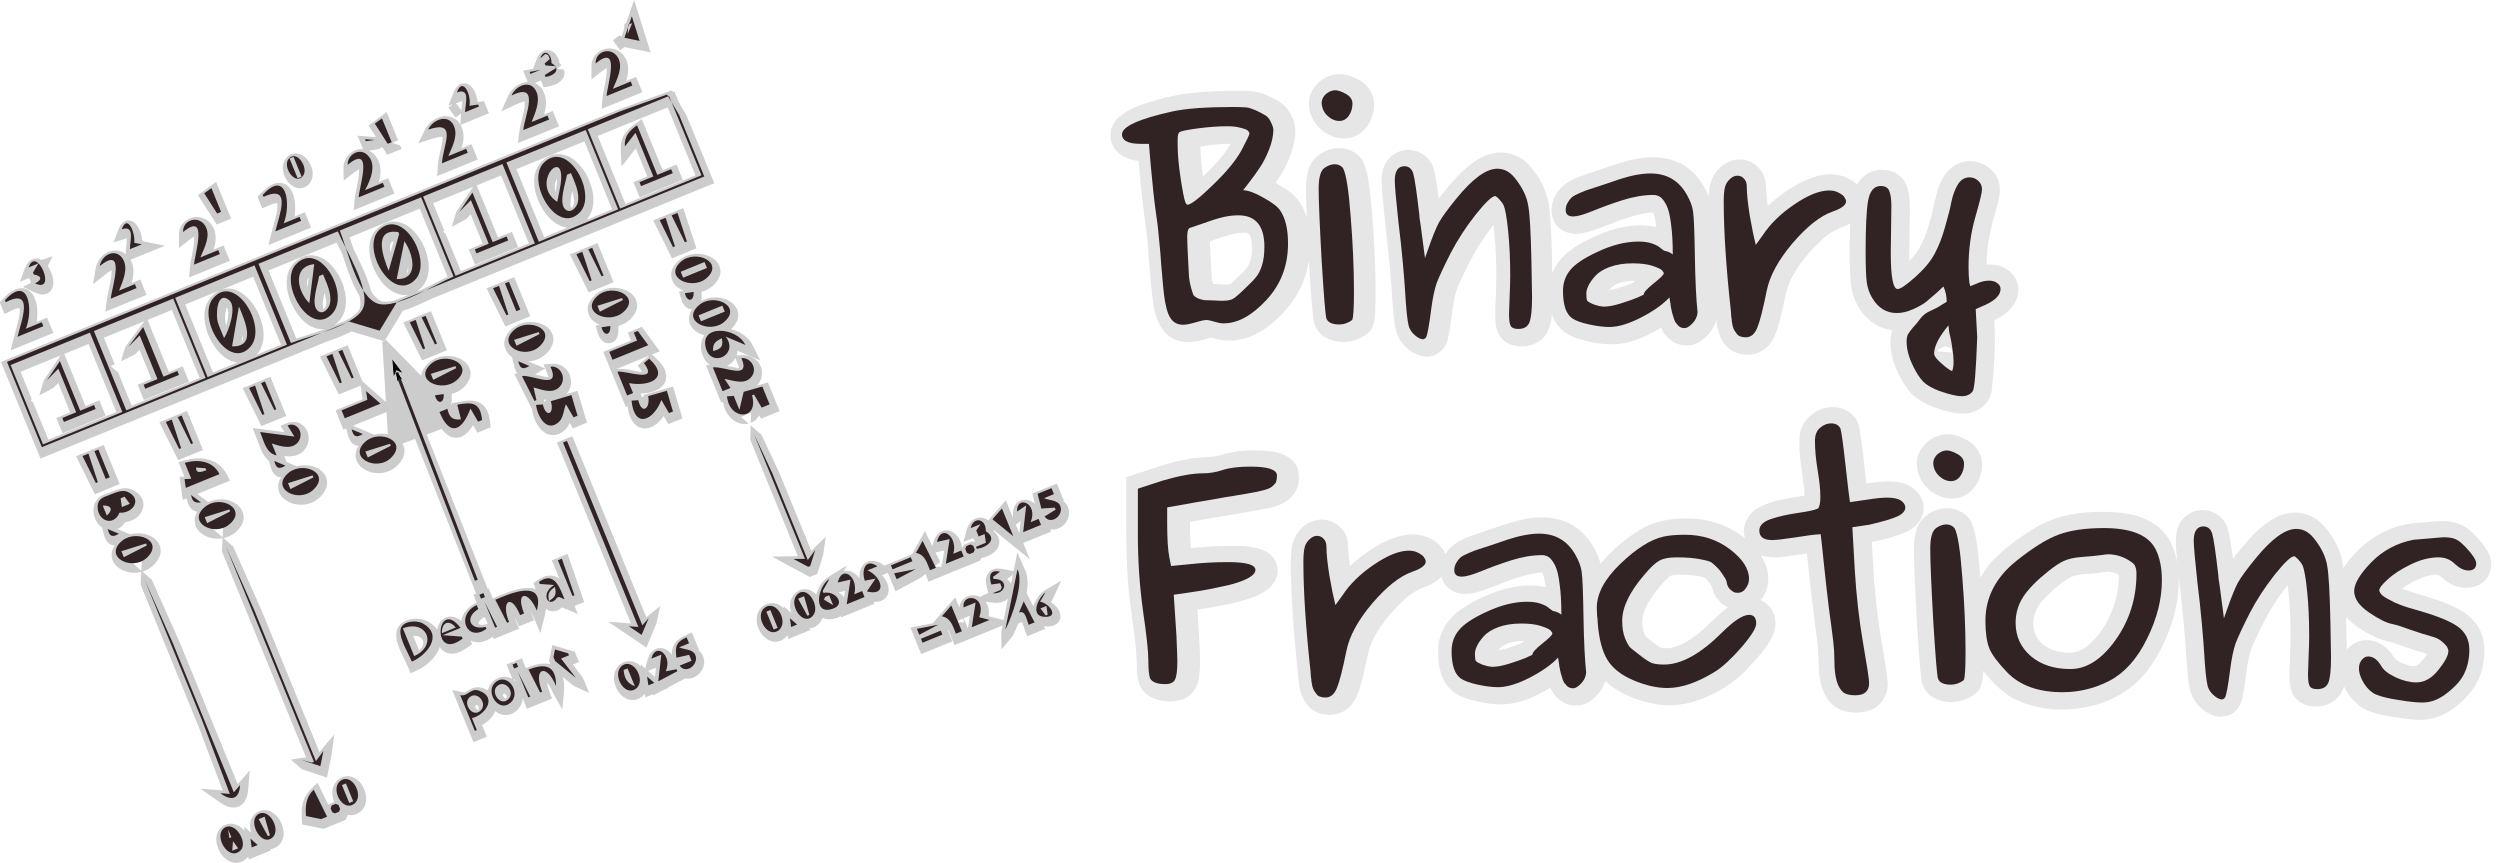 <?xml version="1.0" encoding="UTF-8" standalone="no"?>
<!-- Created with Inkscape (http://www.inkscape.org/) -->

<svg
   version="1.1"
   id="svg2"
   width="584.635"
   height="201.79"
   viewBox="0 0 584.635 201.79"
   sodipodi:docname="logo.svg"
   inkscape:export-filename="/home/a/f/binary/logo.png"
   inkscape:export-xdpi="96"
   inkscape:export-ydpi="96"
   inkscape:version="1.1 (1:1.1+202105261517+ce6663b3b7)"
   xmlns:inkscape="http://www.inkscape.org/namespaces/inkscape"
   xmlns:sodipodi="http://sodipodi.sourceforge.net/DTD/sodipodi-0.dtd"
   xmlns="http://www.w3.org/2000/svg"
   xmlns:svg="http://www.w3.org/2000/svg">
  <defs
     id="defs6">
    <marker
       style="overflow:visible"
       id="Arrow1Lstart"
       refX="0"
       refY="0"
       orient="auto"
       inkscape:stockid="Arrow1Lstart"
       inkscape:isstock="true">
      <path
         transform="matrix(0.8,0,0,0.8,10,0)"
         style="fill:context-stroke;fill-rule:evenodd;stroke:context-stroke;stroke-width:1pt"
         d="M 0,0 5,-5 -12.5,0 5,5 Z"
         id="path64547" />
    </marker>
    <marker
       style="overflow:visible"
       id="Arrow1Lstart-9"
       refX="0"
       refY="0"
       orient="auto"
       inkscape:stockid="Arrow1Lstart"
       inkscape:isstock="true">
      <path
         transform="matrix(0.8,0,0,0.8,10,0)"
         style="fill:context-stroke;fill-rule:evenodd;stroke:context-stroke;stroke-width:1pt"
         d="M 0,0 5,-5 -12.5,0 5,5 Z"
         id="path64547-7" />
    </marker>
    <marker
       style="overflow:visible"
       id="Arrow1Lstart-5"
       refX="0"
       refY="0"
       orient="auto"
       inkscape:stockid="Arrow1Lstart"
       inkscape:isstock="true">
      <path
         transform="matrix(0.8,0,0,0.8,10,0)"
         style="fill:context-stroke;fill-rule:evenodd;stroke:context-stroke;stroke-width:1pt"
         d="M 0,0 5,-5 -12.5,0 5,5 Z"
         id="path64547-3" />
    </marker>
  </defs>
  <sodipodi:namedview
     id="namedview4"
     pagecolor="#ffffff"
     bordercolor="#666666"
     borderopacity="1.0"
     inkscape:pageshadow="2"
     inkscape:pageopacity="0.0"
     inkscape:pagecheckerboard="0"
     showgrid="false"
     fit-margin-top="0"
     fit-margin-left="0"
     fit-margin-right="0"
     fit-margin-bottom="0"
     scale-x="1"
     inkscape:zoom="3.3868041"
     inkscape:cx="190.00213"
     inkscape:cy="165.79051"
     inkscape:window-width="1848"
     inkscape:window-height="1027"
     inkscape:window-x="72"
     inkscape:window-y="27"
     inkscape:window-maximized="1"
     inkscape:current-layer="g8" />
  <g
     inkscape:groupmode="layer"
     id="layer1"
     inkscape:label="ImageBg"
     transform="translate(-231.322,5.301)"
     style="display:inline">
    <path
       style="fill:#b3b3b3;stroke:#cccccc;stroke-width:2.922;stroke-linecap:butt;stroke-linejoin:miter;stroke-miterlimit:4;stroke-dasharray:none;stroke-opacity:1"
       d="m 325.374,85.782 18.955,47.965"
       id="path1334" />
    <path
       id="path192-0"
       style="fill:#cccccc;stroke:none;stroke-width:0.501"
       d="m 378.189,-1.171 c -0.183,0.419 -0.248,0.949 -0.503,1.3 -0.543,0.066 -0.297,0.704 -0.399,1.09 -0.074,0.737 -0.45,1.413 -0.649,2.125 -0.222,-0.635 -0.595,-0.287 -0.963,0.024 -0.294,0.276 -0.859,0.511 -0.985,0.812 0.553,0.753 1.106,1.505 1.658,2.258 0.361,-0.217 0.687,-0.599 1.07,-0.719 2.014,0.409 4.027,0.816 6.041,1.223 -1.285,-4.081 -2.568,-8.162 -3.852,-12.243 -0.473,1.377 -0.946,2.753 -1.419,4.13 z m -4.425,7.19 c -2.069,-0.021 -3.998,1.694 -4.116,3.779 -0.037,1.159 0.006,2.32 -3.4e-4,3.48 1.195,-0.887 2.297,-1.909 3.565,-2.693 0.061,1.974 -0.473,3.882 -0.802,5.796 -0.251,1.244 -0.267,2.518 -0.387,3.778 3.173,-1.295 6.345,-2.592 9.518,-3.887 -0.488,-1.196 -0.977,-2.392 -1.465,-3.588 -0.781,0.319 -1.562,0.637 -2.342,0.957 0.649,-1.85 0.793,-4.077 -0.411,-5.741 -0.785,-1.166 -2.147,-1.913 -3.559,-1.881 z m -14.47,0.386 c -1.363,0.02 -2.257,1.289 -2.609,2.483 -0.235,0.632 -0.469,1.264 -0.704,1.896 -0.778,0.15 -1.556,0.299 -2.334,0.449 0.356,0.874 0.714,1.748 1.069,2.623 -2.203,0.141 -4.104,1.816 -4.832,3.854 -0.452,1.016 -0.905,2.033 -1.357,3.049 1.625,-0.715 3.19,-1.577 4.858,-2.186 0.264,-0.073 0.767,-0.285 0.662,0.192 -0.054,2.456 -1.118,4.754 -1.341,7.19 -0.087,0.736 -0.173,1.471 -0.26,2.207 3.206,-1.311 6.412,-2.62 9.617,-3.931 -0.491,-1.195 -0.981,-2.391 -1.471,-3.587 -0.672,0.275 -1.344,0.55 -2.017,0.824 0.617,-2.001 0.7,-4.382 -0.632,-6.122 -0.386,-0.547 -1.022,-0.987 -1.572,-1.237 0.484,-0.198 0.968,-0.396 1.453,-0.594 0.219,0.536 0.439,1.071 0.658,1.607 1.529,-0.252 3.25,-0.527 4.282,-1.81 0.532,-0.642 0.73,-1.554 0.462,-2.349 -0.535,-0.054 -1.07,-0.109 -1.605,-0.163 0.314,-0.29 0.792,-0.568 1.009,-0.866 -0.2,-0.265 -0.568,-0.408 -0.533,-0.784 -0.242,-1.365 -1.29,-2.786 -2.803,-2.744 z m -4.453,7.442 c -0.11,-0.05 0.132,-0.157 0,0 z m -15.058,0.333 c -1.322,0.047 -2.125,1.325 -2.499,2.458 -0.356,0.914 -0.711,1.828 -1.067,2.743 0.215,-0.031 1.259,-0.485 0.86,-0.204 -0.218,0.29 -1.058,0.485 -0.795,0.849 0.524,0.715 1.047,1.43 1.571,2.145 0.419,-0.291 0.896,-0.688 1.28,-0.915 -0.05,0.857 -0.098,1.736 -0.15,2.578 -0.826,-1.518 -2.693,-2.296 -4.359,-1.881 -1.935,0.411 -3.515,1.909 -4.244,3.721 -0.413,0.836 -0.827,1.673 -1.24,2.509 1.633,-0.47 3.219,-1.123 4.89,-1.447 0.268,0.003 0.875,-0.223 0.79,0.254 -0.069,1.904 -0.788,3.71 -1.012,5.596 -0.135,1.094 -0.165,2.199 -0.255,3.298 3.165,-1.293 6.33,-2.588 9.495,-3.88 -0.488,-1.196 -0.977,-2.392 -1.465,-3.588 -0.779,0.318 -1.558,0.636 -2.337,0.954 0.61,-1.758 0.729,-3.802 -0.225,-5.463 2.214,-0.905 4.429,-1.81 6.644,-2.714 -0.386,-0.945 -0.771,-1.89 -1.156,-2.835 -0.486,0.061 -1.003,0.161 -1.471,0.199 -0.209,-1.493 -0.701,-3.146 -2.007,-4.039 -0.368,-0.231 -0.811,-0.368 -1.248,-0.337 z m 47.516,2.063 c -3.855,1.397 -7.731,2.737 -11.572,4.17 -48.058,19.641 -96.117,39.28 -144.176,58.919 3.078,7.535 6.158,15.069 9.236,22.604 22.31,-9.109 44.61,-18.242 66.925,-27.338 1.986,-0.678 3.952,-1.431 5.821,-2.389 2.558,0.769 5.115,1.541 7.674,2.309 1.435,-2.371 2.868,-4.743 4.301,-7.114 2.413,-0.741 4.658,-1.909 6.956,-2.929 21.964,-8.977 43.928,-17.952 65.891,-26.931 -2.175,-5.296 -4.314,-10.609 -6.512,-15.893 -0.783,-1.394 -1.734,-2.704 -2.253,-4.228 -0.186,-0.455 -0.371,-0.909 -0.557,-1.364 -0.5,0.458 -0.506,-0.527 -1.022,-0.072 -0.238,0.085 -0.475,0.171 -0.713,0.256 z m -47.903,2.411 c -0.014,0.629 -0.112,1.251 -0.185,1.875 -0.417,-0.569 -0.834,-1.138 -1.25,-1.707 0.477,-0.15 0.95,-0.311 1.429,-0.455 0.002,0.095 0.005,0.191 0.008,0.286 z m 48.156,1.38 c 2.134,5.222 4.268,10.443 6.402,15.665 -5.452,2.228 -10.903,4.456 -16.355,6.684 -2.165,-5.297 -4.33,-10.595 -6.495,-15.892 5.441,-2.223 10.882,-4.447 16.323,-6.67 0.042,0.071 0.083,0.142 0.125,0.213 z m -67.293,1.984 c -0.917,0.673 -1.834,1.346 -2.751,2.019 0.58,0.909 1.16,1.818 1.74,2.727 -1.438,-0.109 -2.876,-0.219 -4.314,-0.328 0.426,1.041 0.85,2.083 1.277,3.124 -2.493,-0.201 -4.76,2.158 -4.551,4.633 0.012,0.921 0.025,1.842 0.037,2.763 1.206,-0.898 2.316,-1.932 3.6,-2.72 0.052,2.762 -1.022,5.395 -1.137,8.144 -0.041,0.492 -0.082,0.985 -0.123,1.477 3.177,-1.298 6.353,-2.597 9.53,-3.894 -0.488,-1.196 -0.977,-2.392 -1.465,-3.588 -0.74,0.302 -1.48,0.604 -2.22,0.907 0.651,-1.995 0.683,-4.409 -0.729,-6.097 -0.422,-0.525 -0.951,-0.969 -1.559,-1.261 0.963,-0.169 1.978,-0.155 2.844,-0.661 0.465,-0.373 0.574,0.431 0.847,0.694 0.282,0.246 0.389,1.044 0.805,0.868 1.056,-0.431 2.112,-0.863 3.169,-1.294 -0.167,-0.411 -0.252,-0.908 -0.786,-0.938 -0.459,-0.167 -0.919,-0.334 -1.378,-0.501 0.445,-0.196 0.891,-0.393 1.336,-0.589 -0.895,-2.191 -1.792,-4.382 -2.686,-6.573 -0.495,0.363 -0.99,0.726 -1.485,1.089 z m 59.66,1.598 c -1.657,1.126 -3.179,2.753 -3.408,4.829 -0.129,1.501 0.091,3.009 0.115,4.513 -0.039,0.641 0.068,0.825 0.432,0.2 0.984,-1.257 1.968,-2.515 2.951,-3.772 0.897,2.194 1.794,4.388 2.69,6.582 -1.082,0.442 -2.165,0.884 -3.247,1.326 0.488,1.196 0.977,2.392 1.465,3.588 3.361,-1.372 6.721,-2.747 10.082,-4.119 -0.488,-1.197 -0.977,-2.393 -1.465,-3.59 -1.082,0.443 -2.165,0.885 -3.247,1.328 -1.629,-3.985 -3.257,-7.97 -4.887,-11.954 -0.494,0.356 -0.987,0.713 -1.481,1.069 z m -5.444,20.042 c -2.005,0.82 -4.01,1.639 -6.015,2.459 1.733,-1.835 1.901,-4.595 1.367,-6.944 -0.664,-2.848 -2.172,-5.627 -4.596,-7.341 -1.639,-1.188 -3.951,-1.49 -5.741,-0.458 -1.701,0.886 -2.932,2.597 -3.166,4.508 -0.394,2.96 0.666,5.96 2.327,8.379 1.26,1.798 3.096,3.434 5.363,3.672 -1.81,0.74 -3.621,1.48 -5.431,2.22 -2.165,-5.297 -4.33,-10.595 -6.495,-15.892 5.297,-2.165 10.594,-4.33 15.891,-6.495 2.165,5.297 4.33,10.595 6.495,15.892 z M 300.555,30.571 c -1.833,-0.069 -3.281,1.785 -3.108,3.544 0.125,1.882 1.287,3.81 3.107,4.471 1.415,0.523 3.012,-0.358 3.588,-1.692 0.811,-1.885 -0.048,-4.137 -1.511,-5.451 -0.578,-0.495 -1.304,-0.856 -2.076,-0.872 z m 54.44,21.047 c -5.297,2.165 -10.595,4.33 -15.892,6.495 -1.184,-2.898 -2.369,-5.797 -3.553,-8.695 -0.245,-0.263 -1.024,-0.58 -0.305,-0.747 -0.879,-2.15 -1.758,-4.299 -2.637,-6.449 3.116,-1.274 6.233,-2.548 9.349,-3.821 -1.306,1.957 -2.666,3.889 -3.94,5.862 -0.349,1.163 -0.697,2.327 -1.046,3.49 1.118,-0.627 2.306,-1.162 3.381,-1.847 0.349,-0.355 0.699,-0.709 1.048,-1.064 0.934,2.286 1.868,4.571 2.803,6.857 -1.083,0.443 -2.167,0.885 -3.25,1.328 0.491,1.195 0.982,2.39 1.472,3.586 3.359,-1.374 6.718,-2.746 10.078,-4.118 -0.488,-1.196 -0.977,-2.392 -1.465,-3.588 -1.083,0.442 -2.165,0.884 -3.247,1.326 -1.659,-4.06 -3.318,-8.12 -4.978,-12.18 1.896,-0.775 3.792,-1.55 5.688,-2.325 2.165,5.297 4.33,10.594 6.495,15.891 z m 6.59,-15.065 c 0.035,1.006 -0.144,2.113 -0.341,3.026 -0.383,-1.001 -0.218,-2.163 0.338,-3.066 z m -81.213,1.765 c -0.917,0.673 -1.834,1.346 -2.751,2.019 1.46,2.29 2.922,4.578 4.381,6.868 1.123,-0.458 2.245,-0.917 3.368,-1.375 -1.17,-2.868 -2.344,-5.734 -3.514,-8.601 -0.495,0.363 -0.99,0.726 -1.485,1.089 z m 16.15,-0.866 c -1.936,0.105 -3.382,1.599 -4.623,2.932 -0.535,0.287 -0.181,0.741 -0.019,1.16 0.257,0.629 0.515,1.258 0.773,1.887 1.145,-0.427 2.233,-1.174 3.485,-1.203 0.248,1.324 -0.222,2.653 -0.517,3.933 -0.556,1.934 -1.031,3.889 -1.52,5.841 3.329,-1.359 6.657,-2.719 9.985,-4.078 -0.488,-1.196 -0.977,-2.392 -1.465,-3.588 -0.803,0.328 -1.606,0.655 -2.408,0.984 0.259,-2.114 0.234,-4.423 -0.884,-6.305 -0.593,-0.955 -1.664,-1.622 -2.807,-1.562 z m 68.709,2.257 c 0.285,1.033 0.605,2.235 0.08,3.24 -0.124,0.246 -0.482,0.621 -0.515,0.116 -0.215,-1.216 0.094,-2.45 0.343,-3.638 0.031,0.094 0.062,0.188 0.093,0.282 z m 24.443,4.233 c -1.868,0.761 -3.736,1.525 -5.604,2.292 1.464,2.962 2.93,5.923 4.395,8.885 1.909,-0.782 3.814,-1.557 5.723,-2.339 -1.029,-3.14 -2.058,-6.28 -3.086,-9.421 -0.476,0.195 -0.952,0.389 -1.429,0.584 z M 335.999,59.436 c -2.425,1.132 -4.732,2.519 -7.247,3.451 -0.159,0.046 0.542,-0.369 0.698,-0.554 1.802,-1.458 2.352,-3.938 2.079,-6.151 -0.377,-3.062 -1.808,-6.058 -4.154,-8.095 -1.55,-1.359 -3.823,-2.047 -5.795,-1.238 -1.938,0.755 -3.468,2.527 -3.769,4.607 -0.464,2.912 0.55,5.89 2.143,8.305 1.311,1.956 3.292,3.762 5.748,3.927 0.452,0.026 0.907,-0.007 1.349,-0.108 -1.261,0.468 -2.466,1.11 -3.768,1.453 -1.231,0.277 -2.711,0.445 -3.714,-0.497 -0.58,-0.532 -1.182,-1.128 -1.5,-1.85 -0.892,-3.493 -2.592,-6.701 -4.138,-9.931 -0.282,-0.853 -0.547,-1.711 -0.847,-2.558 5.466,-2.234 10.932,-4.467 16.399,-6.701 2.172,5.313 4.343,10.626 6.515,15.938 z M 277.295,45.442 c -2.07,-0.021 -3.997,1.695 -4.116,3.779 -0.037,1.16 0.006,2.323 -3.5e-4,3.485 1.195,-0.888 2.294,-1.915 3.565,-2.696 0.081,2.747 -0.969,5.375 -1.073,8.11 -0.038,0.488 -0.076,0.976 -0.114,1.464 3.172,-1.296 6.344,-2.594 9.516,-3.889 -0.488,-1.196 -0.977,-2.392 -1.465,-3.588 -0.781,0.319 -1.562,0.637 -2.342,0.957 0.659,-1.871 0.792,-4.132 -0.453,-5.799 -0.788,-1.134 -2.13,-1.853 -3.518,-1.823 z m -15.851,0.818 c -1.318,-0.036 -2.156,1.226 -2.518,2.349 -0.356,0.931 -0.713,1.863 -1.069,2.794 1.036,-0.33 2.07,-0.666 3.107,-0.992 0.036,1.239 -0.259,2.461 -0.253,3.701 -1.406,-1.201 -3.588,-1.062 -4.997,0.061 -1.239,0.896 -1.962,2.359 -2.108,3.863 -0.185,1.045 -0.371,2.091 -0.556,3.136 1.412,-1.059 2.734,-2.247 4.212,-3.213 0.314,-0.118 0.075,0.704 0.116,0.964 -0.264,2.582 -1.094,5.07 -1.288,7.663 0.063,0.278 -0.384,1.225 0.145,0.892 3.12,-1.275 6.24,-2.55 9.36,-3.825 -0.491,-1.195 -0.981,-2.391 -1.471,-3.587 -0.674,0.275 -1.348,0.551 -2.022,0.827 0.532,-1.762 0.693,-3.795 -0.272,-5.442 2.683,-1.098 5.368,-2.194 8.051,-3.291 -1.755,-0.356 -3.51,-0.713 -5.266,-1.069 -0.189,-1.567 -0.637,-3.259 -1.857,-4.346 -0.377,-0.283 -0.836,-0.494 -1.315,-0.484 z m 61.17,7.528 c -0.092,-0.797 -0.29,-1.773 0.272,-2.439 0.377,-0.307 0.61,-0.178 0.342,0.286 -0.205,0.718 -0.409,1.436 -0.614,2.153 z m -12.305,-1.808 c 0.551,1.091 1.139,2.167 1.442,3.36 0.997,2.963 2.033,5.953 3.664,8.635 0.244,1.278 0.432,2.847 -0.61,3.84 -1.199,1.244 -2.798,1.971 -4.392,2.566 -0.193,0.048 -1.201,0.557 -0.757,0.251 1.801,-1.285 2.647,-3.552 2.563,-5.713 -0.105,-3.134 -1.457,-6.218 -3.658,-8.447 -1.489,-1.513 -3.731,-2.525 -5.856,-1.896 -2.238,0.656 -3.999,2.701 -4.262,5.029 -0.371,2.908 0.653,5.853 2.257,8.249 1.295,1.905 3.234,3.666 5.637,3.828 0.222,0.079 1.237,-0.128 0.804,0.035 -2.132,0.833 -4.355,1.407 -6.512,2.172 -2.171,-5.312 -4.342,-10.625 -6.513,-15.937 5.312,-2.171 10.625,-4.342 15.937,-6.513 0.086,0.18 0.171,0.36 0.257,0.54 z m 59.422,0.111 c -1.715,0.7 -3.425,1.402 -5.141,2.101 1.465,2.961 2.93,5.923 4.394,8.885 1.941,-0.79 3.878,-1.584 5.818,-2.375 -1.248,-3.051 -2.495,-6.103 -3.741,-9.154 -0.443,0.181 -0.887,0.362 -1.33,0.543 z m 24.693,1.952 c -2.462,-0.055 -4.968,1.4 -5.918,3.708 -0.63,1.501 0.036,3.296 1.345,4.199 0.418,0.321 0.892,0.561 1.381,0.753 -0.305,0.14 -1.098,-0.034 -1.098,0.302 0.423,1.311 0.602,2.923 1.894,3.709 0.341,0.201 0.74,0.315 1.13,0.314 -0.905,1.235 -0.988,3.046 -0.008,4.264 0.71,0.944 1.803,1.534 2.93,1.829 -1.269,1.609 -0.967,3.949 0.014,5.619 0.317,0.519 0.745,0.969 1.252,1.305 -0.313,0.105 -1.216,-0.156 -0.802,0.4 1.144,2.8 2.288,5.6 3.433,8.399 0.536,-0.423 0.475,0.182 0.582,0.581 0.479,2.164 2.221,4.172 4.509,4.408 0.439,0.045 0.887,0.023 1.316,-0.079 -0.594,-0.513 -1.187,-1.025 -1.781,-1.538 0.79,-0.346 1.58,-0.692 2.37,-1.039 -0.025,0.805 -0.057,1.623 -0.077,2.421 0.838,-0.318 1.547,-0.962 1.948,-1.764 0.245,0.321 0.357,1.035 0.854,0.613 1.314,-0.536 2.627,-1.074 3.94,-1.612 -0.912,-2.231 -1.823,-4.463 -2.735,-6.694 -0.847,0.232 -1.824,0.538 -2.589,0.724 1.394,-1.322 1.623,-3.631 0.516,-5.2 -0.865,-1.359 -2.526,-2.051 -4.106,-1.883 -0.324,-0.059 -0.971,0.132 -1.11,-0.07 0.099,-0.317 0.164,-0.645 0.181,-0.977 1.768,0.742 3.536,1.485 5.303,2.227 -0.733,-1.392 -1.35,-2.85 -2.158,-4.2 -1.071,-1.591 -2.825,-2.624 -4.66,-3.091 1.226,-1.044 2.106,-2.785 1.508,-4.388 -0.675,-1.9 -2.762,-2.863 -4.66,-3.015 -1.312,-0.103 -2.661,0.15 -3.814,0.793 0.182,-0.696 0.09,-1.42 0.09,-2.13 1.87,-0.472 3.585,-1.847 4.236,-3.691 0.539,-1.53 -0.233,-3.257 -1.559,-4.109 -1.066,-0.734 -2.37,-1.075 -3.656,-1.089 z m -153.392,1.445 c -1.091,-0.674 -2.604,-0.269 -3.281,0.801 -0.72,1.089 -1.004,2.394 -1.519,3.582 -0.164,0.414 -0.485,0.989 0.184,0.551 0.577,-0.236 1.154,-0.471 1.731,-0.707 0.063,0.375 0.565,0.916 0.326,1.179 -0.599,0.301 -1.197,0.602 -1.796,0.902 1.292,0.544 2.512,1.278 3.861,1.674 1.166,0.333 2.571,-0.196 3.014,-1.374 0.6,-1.588 0.004,-3.35 -0.781,-4.766 -0.375,-0.346 -0.196,-0.705 0.041,-1.081 0.271,-0.542 0.542,-1.084 0.813,-1.627 -0.865,0.288 -1.729,0.576 -2.593,0.864 z m 85.763,1.707 c 0.012,0.537 -0.031,1.124 -0.373,1.563 0.12,-0.592 0.24,-1.184 0.361,-1.775 0.005,0.071 0.008,0.141 0.013,0.212 z m -29.773,18.115 c -1.9,0.777 -3.799,1.553 -5.699,2.33 1.719,-1.822 1.916,-4.564 1.373,-6.901 -0.69,-2.898 -2.261,-5.698 -4.719,-7.448 -1.373,-0.97 -3.195,-1.436 -4.819,-0.86 2.456,-1.004 4.913,-2.009 7.369,-3.013 2.165,5.297 4.33,10.595 6.495,15.892 z m 53.231,-15.258 c -1.713,0.699 -3.426,1.399 -5.139,2.099 1.463,2.963 2.929,5.924 4.393,8.886 1.944,-0.79 3.874,-1.584 5.817,-2.376 -1.245,-3.051 -2.495,-6.101 -3.74,-9.153 -0.443,0.181 -0.887,0.362 -1.33,0.543 z m -47.016,1.865 c -0.166,-0.786 -0.207,-1.7 0.298,-2.376 -0.099,0.792 -0.198,1.584 -0.298,2.376 z m 71.709,0.087 c -2.455,-0.06 -4.927,1.39 -5.918,3.661 -0.634,1.416 -0.135,3.155 1.059,4.111 0.454,0.387 0.979,0.691 1.535,0.905 -0.291,0.152 -1.199,-0.093 -0.926,0.422 0.396,1.271 0.607,2.823 1.856,3.572 1.036,0.68 2.53,0.18 3.024,-0.937 0.464,-0.869 0.372,-1.878 0.349,-2.826 1.905,-0.51 3.67,-1.927 4.278,-3.844 0.473,-1.55 -0.368,-3.229 -1.707,-4.049 -1.048,-0.685 -2.307,-1.003 -3.551,-1.016 z m -138.714,0.087 c -1.936,0.106 -3.384,1.599 -4.624,2.932 -0.535,0.287 -0.181,0.741 -0.019,1.16 0.266,0.65 0.532,1.3 0.798,1.95 1.145,-0.491 2.215,-1.284 3.48,-1.413 0.241,1.384 -0.236,2.77 -0.543,4.109 -0.549,1.927 -1.031,3.871 -1.515,5.814 3.329,-1.36 6.657,-2.72 9.987,-4.08 -0.488,-1.196 -0.977,-2.392 -1.465,-3.588 -0.803,0.328 -1.606,0.656 -2.41,0.984 0.261,-2.114 0.234,-4.422 -0.883,-6.305 -0.597,-0.955 -1.66,-1.621 -2.807,-1.562 z m 46.191,0.654 c -1.929,1.03 -3.211,3.108 -3.292,5.291 -0.159,3.013 1.026,5.994 2.851,8.352 1.202,1.517 2.853,2.85 4.83,3.095 -1.894,0.774 -3.787,1.547 -5.681,2.321 -2.165,-5.297 -4.33,-10.595 -6.495,-15.892 2.656,-1.085 5.311,-2.171 7.967,-3.256 -0.06,0.029 -0.12,0.059 -0.18,0.088 z m 24.827,0.625 c 0.284,1.036 0.616,2.238 0.098,3.25 -0.174,0.414 -0.511,0.498 -0.514,-0.031 -0.152,-1.141 0.126,-2.284 0.357,-3.396 0.02,0.059 0.039,0.118 0.059,0.177 z m -22.798,3.405 c 0.43,0.719 0.236,1.637 0.143,2.43 -0.094,0.539 -0.216,1.072 -0.371,1.597 -0.404,-1.195 -0.312,-2.517 -0.047,-3.733 0.073,-0.128 0.061,-0.567 0.276,-0.293 z m -6.446,16.306 c -5.297,2.165 -10.594,4.33 -15.891,6.495 -1.087,-2.66 -2.174,-5.321 -3.261,-7.981 -0.223,0.102 -0.654,-0.52 -0.957,-0.697 -0.252,-0.274 -1.017,-0.617 -0.277,-0.759 0.617,-0.102 0.525,-0.478 0.261,-0.92 -0.754,-1.845 -1.508,-3.689 -2.261,-5.534 3.161,-1.292 6.322,-2.584 9.483,-3.876 -1.493,2.02 -3.044,4.011 -4.499,6.05 -0.34,1.113 -0.679,2.227 -1.019,3.34 1.083,-0.537 2.205,-1.019 3.264,-1.589 0.366,-0.372 0.733,-0.743 1.099,-1.115 0.934,2.286 1.868,4.571 2.803,6.857 -1.083,0.442 -2.165,0.884 -3.247,1.328 0.489,1.196 0.977,2.391 1.465,3.587 3.515,-1.435 7.03,-2.873 10.545,-4.308 -0.488,-1.196 -0.977,-2.392 -1.465,-3.588 -1.082,0.442 -2.164,0.884 -3.246,1.326 -1.659,-4.061 -3.319,-8.121 -4.978,-12.181 1.896,-0.775 3.791,-1.549 5.687,-2.324 2.165,5.297 4.33,10.594 6.495,15.891 z m 52.768,-15.068 c -1.713,0.699 -3.426,1.4 -5.139,2.099 1.463,2.963 2.929,5.924 4.393,8.886 1.939,-0.79 3.878,-1.581 5.816,-2.376 -1.247,-3.051 -2.493,-6.102 -3.739,-9.153 -0.443,0.181 -0.887,0.362 -1.33,0.543 z m 24.565,1.968 c -2.462,-0.01 -4.948,1.478 -5.866,3.8 -0.617,1.556 0.098,3.383 1.453,4.296 0.275,0.377 0.268,0.942 0.437,1.39 0.245,0.882 0.393,1.826 0.945,2.583 -0.53,-0.032 -0.936,0.008 -0.476,0.552 1.298,2.595 2.607,5.187 3.898,7.784 0.291,2.039 1.15,4.154 2.853,5.407 1.265,0.95 3.104,0.838 4.325,-0.132 0.742,-0.501 1.312,-1.231 1.645,-2.06 0.252,0.431 0.504,0.861 0.756,1.291 1.095,-0.448 2.19,-0.895 3.285,-1.343 -0.736,-2.484 -1.473,-4.968 -2.212,-7.452 -0.875,0.26 -1.75,0.519 -2.626,0.779 1.555,-1.62 1.436,-4.434 -0.181,-5.968 -0.952,-0.989 -2.396,-1.287 -3.716,-1.082 -0.474,0.031 -0.948,0.063 -1.422,0.094 0.381,1 0.876,1.961 1.163,2.993 -1.09,-0.084 -2.138,-0.431 -3.207,-0.644 0.81,-0.466 1.62,-0.933 2.431,-1.399 -1.325,-0.557 -2.651,-1.113 -3.976,-1.67 2.504,-0.048 4.928,-1.74 5.737,-4.123 0.517,-1.538 -0.256,-3.271 -1.608,-4.1 -1.067,-0.706 -2.37,-1.009 -3.64,-0.995 z m 25.052,1.57 c -0.753,0.307 -1.505,0.615 -2.258,0.922 0.253,0.618 0.505,1.237 0.758,1.855 -2.165,0.885 -4.33,1.77 -6.495,2.655 1.756,4.288 3.506,8.575 5.26,12.865 0.522,-0.41 0.466,0.149 0.542,0.543 0.293,1.686 1.024,3.583 2.726,4.277 1.617,0.673 3.408,-0.195 4.541,-1.375 0.394,-0.396 0.747,-0.831 1.061,-1.293 0.368,0.629 0.737,1.258 1.106,1.888 1.095,-0.448 2.19,-0.895 3.285,-1.343 -0.734,-2.479 -1.471,-4.958 -2.206,-7.437 -2.321,0.66 -4.642,1.321 -6.962,1.982 0.325,0.561 -0.411,0.719 -0.445,0.112 -0.341,-0.478 -0.07,-0.536 0.389,-0.5 1.837,-0.113 3.911,-0.64 4.966,-2.284 0.867,-1.392 0.401,-3.186 -0.55,-4.407 -0.647,-0.916 -1.508,-1.645 -2.312,-2.417 0.609,-0.249 1.218,-0.498 1.827,-0.747 -1.397,-1.908 -2.795,-3.814 -4.195,-5.72 -0.346,0.141 -0.692,0.283 -1.038,0.424 z m -92.265,1.669 c 0.023,0.489 0.059,1.067 -0.299,1.451 0.093,-0.54 0.186,-1.08 0.279,-1.62 0.007,0.056 0.013,0.112 0.02,0.168 z m -29.599,17.822 c -5.297,2.165 -10.595,4.33 -15.892,6.495 -1.184,-2.898 -2.369,-5.796 -3.553,-8.694 -0.245,-0.263 -1.024,-0.58 -0.305,-0.747 -0.879,-2.15 -1.758,-4.3 -2.637,-6.45 3.116,-1.273 6.233,-2.547 9.349,-3.82 -1.308,1.957 -2.666,3.889 -3.94,5.862 -0.348,1.163 -0.696,2.326 -1.045,3.489 1.118,-0.627 2.305,-1.161 3.379,-1.845 0.349,-0.355 0.699,-0.709 1.049,-1.064 0.934,2.285 1.868,4.57 2.803,6.856 -1.083,0.442 -2.166,0.885 -3.249,1.328 0.491,1.195 0.981,2.391 1.471,3.587 3.359,-1.374 6.718,-2.747 10.078,-4.119 -0.488,-1.196 -0.977,-2.392 -1.465,-3.588 -1.083,0.442 -2.165,0.884 -3.247,1.326 -1.659,-4.06 -3.319,-8.121 -4.978,-12.181 1.896,-0.775 3.792,-1.549 5.688,-2.324 2.165,5.297 4.33,10.594 6.495,15.891 z m 52.765,-15.068 c -1.711,0.697 -3.424,1.4 -5.136,2.102 1.464,2.962 2.929,5.923 4.394,8.885 1.701,-0.697 3.399,-1.388 5.1,-2.084 0.153,1.068 0.306,2.135 0.46,3.203 -2.107,0.86 -4.213,1.721 -6.319,2.581 0.614,1.505 1.23,3.011 1.844,4.516 0.489,-0.319 0.794,-0.268 0.81,0.362 0.293,1.22 0.626,2.691 1.905,3.242 0.178,0.181 0.926,0.021 0.743,0.296 -0.908,1.341 -0.816,3.269 0.311,4.456 1.906,2.087 5.331,2.351 7.698,0.918 1.493,-0.937 2.835,-2.519 2.818,-4.367 -0.024,-1.842 -1.628,-3.245 -3.307,-3.691 -1.229,-0.366 -2.563,-0.378 -3.8,-0.043 -1.651,-0.693 -3.301,-1.387 -4.953,-2.08 3.203,-1.309 6.405,-2.618 9.608,-3.927 -2.464,-2.158 -4.929,-4.315 -7.393,-6.474 -1.151,-2.812 -2.299,-5.626 -3.45,-8.439 -0.443,0.182 -0.887,0.363 -1.33,0.545 z m 71.36,2.311 c -0.733,0.629 -1.465,1.258 -2.198,1.888 0.353,0.5 0.712,0.995 1.061,1.497 -2.035,-0.182 -4.033,-0.921 -6.095,-0.653 2.576,-1.051 5.15,-2.105 7.726,-3.158 -0.165,0.142 -0.329,0.283 -0.494,0.425 z m -46.666,-0.359 c -2.45,-0.057 -4.915,1.385 -5.912,3.648 -0.676,1.487 -0.085,3.323 1.22,4.259 0.413,0.326 0.879,0.582 1.369,0.772 -0.289,0.152 -1.195,-0.095 -0.92,0.421 0.394,1.299 0.617,2.902 1.934,3.617 -0.262,0.226 -1.134,0.204 -0.938,0.617 0.845,1.944 1.636,4.139 3.511,5.333 1.232,0.787 2.902,0.571 3.986,-0.375 0.707,-0.57 1.254,-1.312 1.714,-2.09 0.345,0.59 0.69,1.179 1.036,1.768 1.031,-0.422 2.062,-0.842 3.093,-1.264 -0.199,-1.834 -0.361,-3.916 -1.819,-5.239 -1.405,-1.254 -3.43,-1.111 -5.153,-0.799 -0.714,0.136 -1.429,0.272 -2.143,0.408 0.067,0.581 -0.361,0.324 -0.068,-0.146 0.156,-0.663 0.07,-1.347 0.074,-2.021 1.902,-0.513 3.668,-1.926 4.272,-3.842 0.496,-1.6 -0.423,-3.33 -1.829,-4.127 -1.019,-0.636 -2.232,-0.927 -3.427,-0.941 z m 67.85,1.82 c 0.045,0.285 0.546,0.975 0.173,1.004 -0.9,-0.077 -1.777,-0.31 -2.661,-0.486 0.825,-0.386 1.535,-1.033 1.963,-1.84 0.175,0.441 0.35,0.881 0.525,1.322 z M 293.205,83.364 c -1.714,0.701 -3.425,1.401 -5.139,2.101 1.463,2.962 2.929,5.923 4.393,8.885 1.939,-0.79 3.878,-1.581 5.816,-2.376 -1.247,-3.051 -2.493,-6.102 -3.739,-9.153 -0.443,0.181 -0.887,0.362 -1.33,0.543 z m 111.239,2.797 c 0.041,0.387 -0.288,-0.158 0,0 z m -45.926,1.959 c 0.61,0.141 0.561,0.015 0.321,0.364 -0.052,0.549 -0.412,-0.182 -0.321,-0.364 z m -84.792,3.205 c -1.713,0.699 -3.426,1.4 -5.139,2.099 1.464,2.963 2.929,5.925 4.394,8.888 1.938,-0.793 3.877,-1.585 5.814,-2.379 -1.246,-3.05 -2.493,-6.101 -3.739,-9.152 -0.443,0.181 -0.887,0.362 -1.33,0.543 z m 25.999,2.029 c -0.999,0.078 -1.89,0.594 -2.829,0.9 0.309,0.501 0.618,1.001 0.928,1.502 -2.474,-0.326 -4.947,-0.653 -7.421,-0.98 0.708,1.712 1.296,3.47 1.998,5.184 0.426,0.962 1.005,1.887 1.842,2.544 0.357,1.265 0.532,2.849 1.806,3.553 0.303,0.195 0.697,0.252 1.027,0.293 -0.923,1.292 -0.944,3.172 0.094,4.405 1.685,2.045 4.806,2.477 7.163,1.441 1.613,-0.744 3.026,-2.174 3.427,-3.941 0.373,-1.629 -0.651,-3.286 -2.096,-4.005 -1.5,-0.798 -3.31,-0.948 -4.943,-0.511 -0.792,-0.333 -1.583,-0.665 -2.375,-0.998 -0.193,-0.472 -0.386,-0.945 -0.58,-1.417 1.729,0.328 3.743,-0.067 4.841,-1.548 1.396,-1.67 1.156,-4.469 -0.639,-5.76 -0.636,-0.48 -1.449,-0.714 -2.244,-0.661 z m 107.038,4.151 c 3.712,9.085 7.425,18.169 11.137,27.254 -2.014,0.022 -4.029,0.067 -6.043,0.098 2.942,1.606 5.889,3.2 8.854,4.763 0.57,-0.232 1.14,-0.465 1.711,-0.697 0.461,-1.531 1.013,-3.042 1.416,-4.586 0.195,-1.362 0.39,-2.724 0.586,-4.087 -1.08,1.067 -2.23,2.072 -3.266,3.179 -0.248,0.238 -0.347,-0.697 -0.535,-0.931 -2.371,-5.771 -4.701,-11.56 -7.097,-17.32 -1.377,-2.942 -2.755,-5.884 -4.132,-8.825 -0.841,-0.726 -1.681,-1.451 -2.522,-2.177 -0.037,1.11 -0.073,2.219 -0.109,3.329 z m -42.93,-0.246 c -0.753,0.307 -1.505,0.615 -2.258,0.922 5.762,14.104 11.527,28.207 17.29,42.311 -1.77,-0.134 -3.54,-0.269 -5.31,-0.403 2.975,2.013 5.95,4.028 8.926,6.04 0.776,-1.896 1.619,-3.77 2.355,-5.678 0.3,-1.343 0.6,-2.686 0.901,-4.029 -1.092,0.873 -2.185,1.746 -3.277,2.619 -5.765,-14.108 -11.531,-28.216 -17.295,-42.325 -0.443,0.181 -0.887,0.362 -1.33,0.543 z m -109.588,2.025 c -1.714,0.7 -3.427,1.4 -5.141,2.099 1.466,2.962 2.931,5.925 4.397,8.888 1.938,-0.793 3.876,-1.585 5.814,-2.376 -1.246,-3.052 -2.494,-6.102 -3.74,-9.154 -0.443,0.181 -0.887,0.362 -1.33,0.543 z m 23.111,2.595 c -1.475,0.045 -2.887,0.508 -4.307,0.862 0.461,1.13 0.922,2.26 1.384,3.389 -0.331,0.128 -1.17,-0.156 -1.109,0.289 0.248,1.73 0.497,3.459 0.748,5.188 0.351,-0.05 0.989,-0.678 0.986,-0.018 0.221,1.139 0.826,2.38 2.037,2.705 0.492,0.013 0.283,0.263 0.107,0.574 -0.769,1.489 -0.261,3.403 1.033,4.426 1.395,1.183 3.348,1.596 5.131,1.289 -0.031,1.039 -0.146,2.092 -0.126,3.122 6.563,16.058 13.125,32.116 19.688,48.174 -0.665,-0.123 -1.351,0.163 -2.025,0.209 -0.518,0.08 -1.037,0.159 -1.555,0.239 0.865,0.747 1.692,1.561 2.582,2.265 1.952,0.648 3.904,1.296 5.856,1.944 0.498,-2.534 1.102,-5.05 1.387,-7.62 0.115,-0.825 0.229,-1.65 0.343,-2.476 -1.154,1.38 -2.356,2.722 -3.479,4.126 -4.539,-11.088 -9.051,-22.187 -13.607,-33.267 -2.191,-4.929 -4.381,-9.857 -6.572,-14.786 -0.757,-0.657 -1.515,-1.314 -2.272,-1.97 1.942,-0.411 3.742,-1.767 4.501,-3.625 0.626,-1.559 -0.086,-3.399 -1.444,-4.319 -1.887,-1.371 -4.541,-1.498 -6.612,-0.469 -0.851,-0.638 -1.702,-1.275 -2.553,-1.913 2.552,-1.043 5.105,-2.085 7.657,-3.13 -0.737,-1.412 -1.452,-2.933 -2.816,-3.856 -1.421,-1.042 -3.225,-1.425 -4.962,-1.351 z m 199.79,6.446 c -1.467,0.599 -2.933,1.198 -4.4,1.798 0.2,0.796 0.399,1.591 0.599,2.387 -1.068,-1.102 -3.018,-1.355 -4.163,-0.23 -0.95,0.881 -1.053,2.259 -0.979,3.474 -0.553,-1.352 -1.106,-2.705 -1.659,-4.057 -1.374,1.569 -2.748,3.138 -4.122,4.707 -1.157,-1.018 -3.072,-0.85 -4.059,0.323 -1.029,1.127 -1.114,2.73 -1.58,4.117 -0.311,0.649 -0.021,0.619 0.501,0.327 0.545,-0.223 1.09,-0.446 1.635,-0.668 0.025,0.264 0.644,1.129 0.218,0.938 -0.387,-0.319 -0.778,-0.011 -1.167,0.131 -0.421,0.211 -0.953,0.312 -1.309,0.59 -0.096,0.366 -0.414,0.945 -0.415,0.219 -0.326,-1.699 -1.549,-3.488 -3.393,-3.665 -1.5,-0.16 -2.735,1.097 -3.142,2.446 -0.149,0.405 -0.234,0.829 -0.354,1.242 -0.58,-1.174 -1.16,-2.347 -1.74,-3.521 -1.013,1.817 -2.024,3.636 -3.037,5.454 -2.105,0.862 -4.21,1.721 -6.315,2.582 0.129,0.347 -0.57,-0.321 -0.796,-0.401 -1.133,-0.756 -2.776,-1.031 -3.893,-0.098 -1.05,0.826 -1.343,2.307 -1.273,3.539 -0.731,-1.207 -2.211,-2.111 -3.64,-1.666 0.228,-0.451 0.457,-0.902 0.685,-1.353 -1.618,1.041 -3.298,1.994 -4.877,3.091 -1.136,0.939 -1.871,2.287 -2.289,3.684 -0.99,-1.119 -2.733,-1.653 -4.087,-0.88 -1.534,0.792 -2.277,2.652 -1.947,4.311 -0.042,0.207 0.339,0.976 0.103,0.788 -0.574,-0.503 -1.148,-1.005 -1.722,-1.508 0.201,0.704 -0.046,0.437 -0.431,0.087 -1.214,-1.018 -3.1,-1.061 -4.339,-0.062 -1.52,1.093 -1.807,3.242 -1.175,4.908 0.6,1.75 2.146,3.428 4.111,3.406 1.115,-0.008 2.183,-0.631 2.815,-1.537 0.106,0.374 -0.043,1.193 0.531,0.748 1.615,-0.661 3.231,-1.321 4.847,-1.981 -0.541,-0.353 -0.308,-0.378 0.201,-0.42 1.202,-0.263 2.192,-1.244 2.579,-2.398 1.398,0.679 3.091,0.291 4.373,-0.47 -0.275,0.7 0.471,0.107 0.804,0.037 2.33,-0.952 4.66,-1.904 6.99,-2.858 -0.442,-0.597 0.188,-0.422 0.615,-0.472 1.362,-0.069 2.628,-1.172 2.675,-2.573 0.087,-1.367 -0.632,-2.649 -1.533,-3.626 0.461,-0.188 0.922,-0.376 1.382,-0.564 0.589,1.437 1.175,2.876 1.763,4.314 1.983,-1.072 4.007,-2.082 5.963,-3.194 0.349,-0.287 0.698,-0.574 1.047,-0.86 0.238,0.606 0.478,1.211 0.717,1.816 4.033,-1.648 8.065,-3.297 12.099,-4.944 0.09,-0.481 0.372,-0.708 0.855,-0.724 1.569,-0.432 3.273,-1.466 3.577,-3.194 0.196,-1.113 -0.413,-2.211 -1.266,-2.891 -0.219,-0.696 0.349,0.024 0.614,0.181 2.585,2.114 5.184,4.209 7.788,6.3 -0.506,-1.259 -1.012,-2.519 -1.518,-3.778 2.167,-0.886 4.335,-1.772 6.502,-2.658 -0.241,-0.425 -0.271,-0.639 0.261,-0.48 2.512,0.115 4.622,-2.692 3.765,-5.072 -0.213,-0.627 -0.614,-1.193 -1.158,-1.575 0.303,-0.208 -0.252,-0.774 -0.289,-1.125 -0.407,-0.995 -0.813,-1.99 -1.22,-2.986 -0.443,0.181 -0.887,0.362 -1.33,0.543 z m -216.701,0.545 c -1.667,0.088 -3.163,0.916 -4.711,1.454 -1.387,0.524 -2.509,1.82 -2.541,3.343 -0.117,1.669 0.579,3.438 1.993,4.391 0.409,1.321 0.501,2.941 1.721,3.817 0.359,0.236 0.803,0.364 1.208,0.394 -0.902,1.263 -0.95,3.084 0.026,4.322 1.431,1.82 4.021,2.387 6.204,1.863 -0.029,1.006 -0.142,2.025 -0.12,3.022 4.524,11.09 9.077,22.169 13.582,33.266 1.862,4.933 3.724,9.866 5.586,14.8 -1.729,-0.131 -3.459,-0.263 -5.188,-0.394 1.797,1.228 3.529,2.558 5.371,3.718 1.277,0.751 3.056,1.031 4.272,0.015 1.342,-1.092 1.503,-2.943 1.589,-4.548 0.089,-1.151 0.178,-2.301 0.266,-3.452 -0.93,1.063 -1.86,2.126 -2.79,3.188 -4.503,-10.998 -8.978,-22.008 -13.498,-32.999 -2.191,-4.929 -4.382,-9.858 -6.574,-14.788 -0.734,-0.637 -1.469,-1.274 -2.203,-1.911 1.882,-0.559 3.538,-2.048 4.132,-3.938 0.48,-1.53 -0.313,-3.223 -1.65,-4.037 -1.568,-1.005 -3.574,-1.212 -5.357,-0.738 -0.989,-0.415 -1.978,-0.83 -2.967,-1.245 0.756,-0.329 1.376,-0.923 1.813,-1.615 2.06,-0.168 4.149,-1.775 4.249,-3.947 0.104,-1.906 -1.569,-3.432 -3.3,-3.875 -0.362,-0.092 -0.741,-0.117 -1.113,-0.106 z m 209.237,10.506 c -0.276,-0.675 -0.551,-1.349 -0.827,-2.024 0.379,-0.251 0.759,-0.502 1.138,-0.754 -0.104,0.926 -0.208,1.852 -0.312,2.777 z m -186.306,0.985 c -0.777,-0.674 -1.554,-1.348 -2.331,-2.022 0.828,-0.353 1.656,-0.706 2.484,-1.06 -0.051,1.027 -0.102,2.055 -0.153,3.082 z m 168.212,6.554 c -0.499,-1.01 -0.998,-2.019 -1.497,-3.029 0.678,-0.154 1.356,-0.308 2.034,-0.462 -0.179,1.163 -0.357,2.327 -0.536,3.49 z m 16.75,1.346 c -1.251,-0.194 -2.478,-0.616 -3.75,-0.623 -1.286,-0.012 -2.478,0.983 -2.638,2.271 -0.207,1.166 0.178,2.322 0.514,3.426 -0.662,0.314 -1.324,0.644 -1.987,0.947 -1.569,-0.835 -3.817,-0.239 -4.525,1.457 -0.153,0.326 -0.236,0.681 -0.266,1.038 -0.326,-0.794 -0.649,-1.588 -0.974,-2.382 -1.75,2.019 -3.6,4.07 -5.288,6.07 -1.736,0.335 -3.473,0.669 -5.209,1.003 0.845,2.071 1.687,4.134 2.536,6.2 2.432,-0.994 4.864,-1.988 7.295,-2.984 -0.367,-0.898 -0.735,-1.796 -1.1,-2.695 0.253,-5.1e-4 0.358,0.615 0.515,0.867 0.357,0.904 0.713,1.809 1.069,2.713 3.744,-1.528 7.484,-3.059 11.229,-4.588 -0.189,0.85 -0.382,1.699 -0.281,2.575 0.02,0.995 0.041,1.989 0.061,2.984 0.881,-1.087 1.832,-2.128 2.669,-3.245 0.479,-0.906 0.88,-1.851 1.253,-2.804 0.336,-0.027 0.919,-0.586 0.988,-0.024 0.314,1.025 0.687,2.029 1.081,3.026 1.402,-0.573 2.805,-1.146 4.207,-1.719 -0.259,-0.434 -0.504,-0.816 0.194,-0.599 1.244,0.11 2.786,-0.28 3.244,-1.585 0.5,-1.424 -0.494,-2.85 -1.572,-3.7 -0.294,-0.223 -0.706,-0.385 -0.299,-0.744 0.805,-1.502 1.443,-3.091 2.182,-4.627 -1.431,0.869 -2.925,1.645 -4.317,2.572 -1.027,0.88 -1.762,2.078 -2.196,3.352 -0.515,-0.991 -1.029,-1.982 -1.544,-2.974 0.3,-1.969 0.395,-4.104 -0.582,-5.912 -0.541,-1.217 -1.082,-2.435 -1.623,-3.652 -0.295,1.452 -0.589,2.903 -0.884,4.355 z m -105.697,-3.452 c -0.753,0.307 -1.505,0.615 -2.258,0.922 0.584,1.431 1.169,2.861 1.753,4.292 -1.241,-1 -3.044,-0.909 -4.363,-0.114 -0.596,0.34 -1.142,0.759 -1.714,1.137 0.181,0.46 0.409,0.965 0.56,1.398 -2.076,-0.652 -4.27,0.01 -6.262,0.66 -1.291,0.449 -2.545,0.993 -3.798,1.537 -0.316,-0.776 -0.634,-1.552 -0.95,-2.328 -0.596,0.243 -1.191,0.486 -1.787,0.73 0.127,0.593 -0.453,-0.122 -0.804,0.328 -0.282,0.23 -1.183,0.201 -0.889,0.673 0.215,0.526 0.43,1.052 0.644,1.578 -1.751,0.791 -3.276,2.336 -3.572,4.292 -1.047,-0.941 -2.694,-1.428 -3.96,-0.63 -0.924,0.552 -1.468,1.57 -1.702,2.593 -1.153,-1.547 -3.043,-2.586 -5,-2.483 -1.731,3.6e-4 -3.724,0.765 -4.35,2.516 -0.549,1.677 0.107,3.447 0.753,5 0.785,1.748 1.711,3.431 2.412,5.218 1.598,-0.664 3.194,-1.423 4.448,-2.646 1.031,-0.959 1.917,-2.124 2.349,-3.477 0.811,1.339 2.56,1.866 4.019,1.394 1.35,-0.364 2.452,-1.262 3.555,-2.077 -0.036,-0.252 -0.624,-1.069 -0.039,-0.686 1.642,0.653 3.473,0.009 4.823,-0.998 0.196,0.214 0.324,0.73 0.819,0.281 1.782,-0.73 3.564,-1.458 5.347,-2.185 -0.321,-0.889 -0.728,-1.751 -0.954,-2.672 0.338,0.701 0.625,1.424 0.942,2.135 1.178,-0.481 2.356,-0.962 3.534,-1.443 -0.273,-0.729 -0.572,-1.447 -0.824,-2.184 0.858,1.602 1.473,3.324 2.23,4.975 0.178,0.47 0.226,-0.636 0.349,-0.842 0.349,-1.555 0.855,-3.08 1.071,-4.662 0.976,0.946 2.623,0.767 3.535,-0.176 0.293,-0.314 0.738,0.209 1.096,0.254 0.932,0.391 1.863,0.782 2.795,1.173 -0.254,-0.626 -0.509,-1.252 -0.763,-1.878 0.75,-0.306 1.5,-0.612 2.25,-0.918 -1.295,-3.753 -2.592,-7.506 -3.887,-11.259 -0.469,0.191 -0.937,0.383 -1.406,0.574 z m -98.281,3.323 c -0.777,-0.674 -1.554,-1.348 -2.331,-2.022 0.828,-0.353 1.656,-0.706 2.484,-1.06 -0.051,1.027 -0.102,2.055 -0.153,3.082 z M 451.536,127.241 c -0.578,-0.006 -1.156,-0.011 -1.735,-0.017 0.447,-0.367 0.893,-0.734 1.34,-1.102 0.131,0.373 0.263,0.746 0.394,1.119 z m -4.739,-0.382 c 0.461,0.697 -0.195,-0.048 0,0 z m 20.948,4.331 c -0.223,-0.423 -0.553,-0.789 -0.949,-1.058 0.456,-0.334 0.911,-0.669 1.367,-1.003 -0.139,0.687 -0.279,1.374 -0.418,2.062 z m -39.031,3.158 c -0.356,-0.448 -0.805,-0.821 -1.304,-1.1 0.509,-0.115 1.017,-0.231 1.525,-0.347 -0.074,0.482 -0.148,0.965 -0.222,1.447 z m -70.3,-0.838 c -0.014,0.465 -0.425,-0.218 0,0 z m 107.602,6.203 c -1.166,-0.305 -2.332,-0.61 -3.499,-0.914 0.173,-1.155 -0.005,-2.405 -0.693,-3.372 1.472,0.154 3.068,0.556 4.447,-0.203 0.253,-0.013 0.853,-0.768 0.719,-0.319 -0.325,1.603 -0.65,3.206 -0.975,4.809 z m -7.178,-4.637 c -0.417,0.509 -0.965,-0.133 -0.262,-0.031 0.087,0.01 0.175,0.021 0.262,0.031 z m -1.166,6.564 c -0.323,-0.79 -0.646,-1.58 -0.968,-2.37 0.474,-0.194 0.949,-0.388 1.423,-0.581 -0.152,0.984 -0.303,1.968 -0.455,2.951 z m -112.312,-1.022 c -0.684,0.128 -1.553,0.406 -2.143,-0.091 0.066,-0.772 0.887,-1.179 1.464,-1.57 0.226,0.554 0.453,1.108 0.679,1.662 z m 111.483,-0.39 c -0.578,-0.006 -1.155,-0.011 -1.733,-0.017 0.333,-0.217 0.664,-0.671 0.981,-0.691 0.537,-0.444 0.565,0.244 0.726,0.634 l 0.024,0.068 z m -65.103,3.003 c -1.426,0.603 -2.857,1.651 -3.182,3.256 -0.104,0.421 -0.137,0.857 -0.137,1.29 -0.802,-1.218 -2.488,-1.98 -3.859,-1.26 -1.269,0.604 -1.733,2.045 -2.029,3.315 -0.141,0.329 -0.18,1 -0.38,1.131 -0.336,-0.295 -0.672,-0.59 -1.008,-0.884 0.211,0.721 -0.115,0.302 -0.472,0.014 -1.199,-0.986 -3.045,-1.052 -4.268,-0.07 -1.506,1.094 -1.829,3.218 -1.233,4.896 0.571,1.77 2.096,3.477 4.068,3.494 1.131,0.01 2.226,-0.598 2.884,-1.506 0.101,0.369 -0.044,1.167 0.525,0.718 0.462,-0.188 0.923,-0.378 1.385,-0.565 -0.18,0.626 0.576,-0.124 0.855,-0.172 0.847,-0.463 1.7,-0.913 2.61,-1.242 -0.094,-0.269 0.711,-0.433 0.978,-0.66 1.026,-0.544 2.053,-1.088 3.079,-1.633 2.508,0.513 4.922,-2.132 4.363,-4.588 -0.161,-0.791 -0.605,-1.531 -1.27,-1.997 0.303,-0.208 -0.252,-0.774 -0.289,-1.125 -0.417,-1.019 -0.833,-2.038 -1.249,-3.058 -0.457,0.215 -0.914,0.43 -1.371,0.646 z m -63.078,0.199 c 0.971,0.054 1.876,0.971 1.607,1.975 -0.118,0.565 -0.487,1.046 -0.92,1.413 -0.463,-1.133 -0.926,-2.266 -1.389,-3.399 0.234,-0.022 0.469,-0.013 0.702,0.011 z m 31.506,3.647 c -0.124,0.754 -0.365,1.519 -0.419,2.267 0.116,0.342 0.525,0.908 -0.112,0.612 -1.834,-0.324 -3.643,0.338 -5.337,0.967 -0.313,-0.765 -0.625,-1.531 -0.937,-2.296 -0.596,0.243 -1.191,0.486 -1.787,0.73 0.127,0.593 -0.453,-0.122 -0.804,0.328 -0.282,0.23 -1.183,0.201 -0.889,0.673 0.423,1.036 0.846,2.073 1.27,3.109 -1.403,-0.862 -3.309,-0.589 -4.482,0.54 -0.64,0.554 -1.095,1.321 -1.269,2.15 -1.149,-0.704 -2.647,-1.036 -3.893,-0.377 -0.581,0.228 -1.04,0.732 -1.647,0.882 -0.939,-0.198 -1.875,-0.417 -2.812,-0.623 1.666,4.075 3.33,8.15 4.996,12.225 1.041,-0.426 2.082,-0.852 3.123,-1.278 -0.374,-0.915 -0.748,-1.83 -1.121,-2.745 1.34,-0.708 2.51,-1.826 3.102,-3.239 1.238,1.105 3.224,1.242 4.555,0.223 1.06,-0.719 1.774,-1.932 1.847,-3.215 0.333,0.813 0.665,1.626 0.998,2.439 1.96,-0.802 3.919,-1.605 5.88,-2.403 -0.447,-1.227 -1.05,-2.429 -1.159,-3.748 0.87,1.042 1.235,2.381 1.972,3.508 0.522,0.934 1.044,1.869 1.566,2.803 0.136,-1.74 0.405,-3.474 0.452,-5.218 -0.03,-0.82 -0.12,-1.647 -0.378,-2.429 0.942,0.735 1.831,1.555 2.806,2.237 1.138,0.514 2.277,1.028 3.415,1.542 -0.539,-1.228 -0.992,-2.507 -1.585,-3.704 -0.748,-0.975 -1.496,-1.95 -2.244,-2.926 0.481,-0.197 0.962,-0.393 1.443,-0.589 -0.331,-0.812 -0.663,-1.623 -0.994,-2.435 -1.748,-0.515 -3.496,-1.032 -5.244,-1.547 -0.104,0.512 -0.208,1.024 -0.312,1.535 z m 24.318,5.928 c -0.541,-0.474 -1.082,-0.948 -1.622,-1.422 0.622,-0.255 1.245,-0.508 1.867,-0.763 -0.081,0.728 -0.163,1.457 -0.244,2.185 z m -32.559,1.033 c -0.48,-0.168 -0.568,-0.787 -0.142,-0.346 0.047,0.115 0.094,0.231 0.142,0.346 z m -2.739,2.854 c 0.506,0.056 0.913,0.954 0.321,1.18 -0.347,-0.18 -0.686,-0.684 -0.498,-1.068 0.053,-0.044 0.108,-0.097 0.177,-0.112 z m -6.486,2.652 c 0.495,0.076 0.899,0.921 0.33,1.186 -0.358,-0.168 -0.7,-0.686 -0.514,-1.071 0.053,-0.048 0.112,-0.1 0.184,-0.115 z m -30.101,16.674 c -1.906,-0.003 -3.511,1.732 -3.553,3.604 -0.056,0.831 0.113,1.668 0.427,2.436 -0.392,0.201 -0.896,0.29 -1.224,0.556 -0.177,0.394 -0.396,-0.621 -0.591,-0.837 -0.7,-1.416 -1.4,-2.832 -2.101,-4.248 -1.207,1.234 -2.633,2.381 -3.197,4.079 -0.694,1.819 -0.527,3.801 -0.375,5.699 1.679,0.341 3.358,0.683 5.038,1.022 1.711,-0.698 3.418,-1.396 5.127,-2.097 0.167,-0.394 0.334,-0.788 0.5,-1.182 1.967,0.496 4.026,-1.11 4.248,-3.081 0.309,-2.233 -0.872,-4.696 -2.941,-5.672 -0.43,-0.18 -0.892,-0.284 -1.358,-0.279 z m -19.471,7.933 c -1.725,0.003 -3.235,1.505 -3.311,3.218 -0.068,0.699 0.033,1.407 0.235,2.077 -0.557,-0.487 -1.114,-0.975 -1.671,-1.462 -0.021,0.238 0.306,1.254 0.008,0.873 -1.03,-1.213 -2.811,-1.978 -4.343,-1.28 -1.515,0.604 -2.345,2.317 -2.125,3.896 0.235,2.098 1.58,4.23 3.662,4.887 1.405,0.422 2.948,-0.234 3.806,-1.381 0.008,0.522 0.093,0.908 0.635,0.497 1.573,-0.641 3.145,-1.284 4.718,-1.926 -0.626,-0.369 0.15,-0.263 0.468,-0.412 1.536,-0.482 2.547,-2.075 2.447,-3.665 -0.081,-2.092 -1.291,-4.253 -3.267,-5.088 -0.401,-0.157 -0.83,-0.239 -1.26,-0.233 z"
       inkscape:export-filename="/home/a/f/binary/logo.png"
       inkscape:export-xdpi="96"
       inkscape:export-ydpi="96" />
    <path
       id="text5879-3"
       style="font-style:normal;font-weight:normal;font-size:67.582px;line-height:1.25;font-family:sans-serif;letter-spacing:-5.174px;display:inline;fill:#e6e6e6;fill-opacity:1;stroke:none;stroke-width:1.666"
       d="m 544.344,12.033 c -3.688,0.105 -7.162,3.425 -6.926,7.234 0.18,4 3.701,7.577 7.709,7.78 2.686,0.245 5.311,-1.373 6.509,-3.769 1.301,-2.413 1.516,-5.627 -0.203,-7.897 -1.266,-1.672 -3.273,-2.633 -5.251,-3.161 -0.602,-0.131 -1.22,-0.21 -1.837,-0.188 z m -25.838,3.926 c -5.68,0.08 -11.421,0.488 -16.878,2.186 -3.162,0.886 -6.473,1.9 -8.933,4.191 -1.761,1.728 -2.263,4.664 -0.919,6.791 1.179,2.036 3.56,2.991 5.8,3.205 0.435,5.532 1.098,11.041 1.84,16.538 0.648,5.73 0.808,11.514 1.671,17.218 0.446,2.765 1.44,5.698 3.841,7.35 2.331,1.644 5.394,1.468 7.999,0.67 0.811,-0.183 1.664,-0.747 2.472,-0.25 3.523,1.123 7.403,0.326 10.53,-1.539 3.381,-1.977 6.183,-4.879 8.345,-8.137 1.631,-2.589 2.662,-5.539 3.128,-8.562 0.28,4.57 0.552,9.146 1.045,13.698 0.238,1.985 1.513,3.795 3.363,4.564 3.192,1.475 7.26,0.802 9.811,-1.623 0.89,-0.968 1.061,-2.387 1.231,-3.648 0.302,-5.405 0.116,-10.828 -0.131,-16.233 -0.32,-5.241 -0.636,-10.496 -1.425,-15.691 -0.304,-1.722 -0.713,-3.504 -1.664,-4.981 -1.645,-1.971 -4.412,-2.836 -6.882,-2.164 -2.679,0.592 -5.09,2.692 -5.599,5.475 -0.778,3.259 -0.305,6.633 -0.263,9.942 0.1,1.038 -0.067,0.362 -0.273,-0.242 -0.86,-2.478 -2.579,-4.629 -4.844,-5.943 -0.671,-0.48 -1.546,-0.889 -2.136,-1.337 2.374,-3.423 4.329,-7.344 4.616,-11.569 0.115,-2.403 -0.934,-4.807 -2.604,-6.5 -1.25,-1.181 -2.88,-1.842 -4.424,-2.539 -1.828,-0.808 -3.837,-0.9 -5.803,-0.879 -0.972,-0.012 -1.943,0.007 -2.915,0.011 z m 0.559,12.365 c 0.019,0.278 -0.505,0.87 -0.706,1.24 -1.422,2.131 -3.242,3.951 -5.039,5.759 -0.361,0.476 -0.842,0.834 -0.76,-0.17 -0.29,-2.054 -0.494,-4.125 -0.524,-6.201 2.325,-0.369 4.674,-0.604 7.029,-0.627 z m 41.159,1.467 c -2.885,0.132 -5.372,2.605 -5.658,5.478 -0.41,2.786 0.171,5.585 0.349,8.367 0.733,6.903 1.597,13.787 1.973,20.734 0.209,2.618 0.321,5.272 0.939,7.83 0.955,3.089 3.788,5.676 7.049,5.914 2.495,0.062 4.781,-1.971 5.087,-4.455 1.057,-4.283 0.81,-8.87 2.721,-12.93 1.742,-3.792 3.666,-7.663 6.143,-11.109 0.27,-0.385 0.584,-0.813 0.915,-1.246 0.256,-0.217 0.741,-1.234 0.849,-0.861 0.758,6.204 0.78,12.478 0.427,18.712 -0.004,1.979 -0.209,4.048 0.481,5.941 0.696,1.962 2.6,3.281 4.632,3.465 2.91,0.438 6.272,-0.982 7.334,-3.887 0.458,-1.147 0.691,-2.372 0.803,-3.599 0.818,2.963 3.453,5.107 6.355,5.824 3.855,1.15 8.055,1.805 11.983,0.617 2.544,-0.705 4.92,-1.909 7.179,-3.262 0.957,2.298 3.185,4.135 5.73,4.155 2.366,0.17 4.453,-1.356 5.809,-3.179 0.628,-0.858 1.105,-1.836 1.353,-2.874 0.156,2.43 0.906,4.956 2.769,6.619 2.782,2.46 7.61,2.077 9.824,-0.977 1.609,-2.165 2.111,-4.898 2.76,-7.463 0.65,-2.758 0.99,-5.648 2.404,-8.152 1.879,-3.502 4.533,-6.545 7.491,-9.162 1.459,-1.273 3.185,-2.184 5.012,-2.791 0.336,-0.013 1.074,-0.764 1.043,-0.287 -0.111,4.82 -0.28,9.665 0.241,14.467 0.657,4.294 3.495,8.454 7.72,9.809 0.6,0.226 1.376,0.286 1.902,0.451 -0.77,2.274 -0.428,4.779 0.206,7.045 0.81,2.572 2.058,5.028 3.718,7.148 2.31,2.728 5.816,3.93 9.153,4.817 2.43,0.614 5.207,0.807 7.388,-0.661 1.681,-1.026 2.769,-2.892 2.838,-4.869 0.514,-4.099 0.643,-8.239 0.725,-12.364 -0.061,-1.156 -0.123,-2.312 -0.184,-3.468 2.569,-1.168 5.056,-3.233 5.563,-6.169 0.476,-2.514 -1.045,-5.104 -3.325,-6.138 -1.245,-0.617 -2.663,-0.819 -4.038,-0.715 0.006,-0.953 0.089,-2.148 0.157,-2.947 0.275,-3.248 1.059,-6.419 1.972,-9.537 0.638,-2.413 1.543,-5.073 0.497,-7.506 -1.299,-3.094 -4.964,-4.837 -8.175,-3.985 -2.666,0.644 -4.589,2.95 -5.493,5.462 -1.071,2.734 -1.343,5.695 -2.259,8.478 -0.922,3.322 -2.182,6.735 -4.756,9.134 -0.079,-3.806 0.098,-7.611 0.112,-11.417 0.027,-2.429 0.002,-5.051 -1.277,-7.195 -2.075,-3.158 -7.004,-3.52 -9.673,-0.938 -0.556,0.51 -1.033,1.11 -1.404,1.769 -2.371,-2.367 -6.041,-2.904 -9.176,-2.034 -3.566,0.927 -6.732,2.976 -9.625,5.211 -0.712,0.577 -1.407,1.175 -2.071,1.807 -0.301,-1.931 -0.329,-3.891 -0.518,-5.829 -0.555,-3.202 -3.905,-5.595 -7.094,-4.95 -3.329,0.547 -5.837,3.7 -6.049,7.025 -0.055,0.491 -0.095,0.984 -0.13,1.476 -1.468,-3.642 -4.234,-6.952 -8.011,-8.254 -4.241,-1.585 -8.902,-0.743 -13.095,0.573 -3.059,1.038 -6.145,2.001 -9.177,3.116 -2.151,0.826 -4.325,2.042 -5.447,4.16 -1.395,2.261 -1.523,5.523 0.401,7.522 1.837,1.878 4.765,2.008 7.137,1.238 3.248,-0.933 6.284,-2.474 9.528,-3.426 1.825,-0.57 3.752,-1.118 5.652,-1.095 0.487,1.059 0.587,2.244 0.759,3.385 -4.409,-1.02 -9.02,-0.018 -13.151,1.633 -2.679,1.132 -5.312,2.472 -7.612,4.273 -1.544,1.297 -2.838,2.931 -3.59,4.818 -0.099,-5.219 -0.175,-10.452 -0.739,-15.645 -0.533,-3.688 -2.34,-7.137 -4.892,-9.812 -2.055,-2.08 -5.103,-3.145 -7.986,-2.555 -3.964,0.768 -7.028,3.706 -9.644,6.612 -1.163,1.294 -2.241,2.663 -3.289,4.052 -0.338,-2.485 -0.586,-5.011 -1.312,-7.418 -0.932,-2.523 -3.552,-4.235 -6.231,-3.979 z m -37.829,19.348 c 0.73,-0.08 1.4,0.463 1.438,1.21 0.482,1.952 0.327,4.065 -0.307,5.96 -0.719,1.605 -2.258,2.583 -3.4,3.855 -0.559,0.455 -1.046,1.223 -1.863,1.073 -1.087,0.015 -2.169,-0.136 -3.256,-0.127 -0.463,-1.754 -0.436,-3.515 -0.521,-5.261 -0.079,-1.568 -0.169,-3.136 -0.212,-4.706 2.633,-0.909 5.283,-2.073 8.122,-2.006 z m 91.071,11.451 c -0.605,0.524 -1.503,0.663 -2.238,0.99 -1.187,0.416 -2.4,0.763 -3.634,1 1.31,-1.81 3.729,-2.141 5.796,-2.214 0.337,-0.016 0.293,-0.042 0.076,0.224 z m 73.838,15.416 c 0.309,0.179 0.93,1.27 0.285,1.128 -1.076,-0.094 -2.152,-0.187 -3.227,-0.281 0.216,-0.561 0.999,-0.67 1.449,-1.044 0.443,-0.409 0.998,0.127 1.493,0.197 z m -27.532,13.902 c -3.856,0.004 -7.557,3.268 -7.63,7.231 -0.304,4.531 0.993,8.955 1.193,13.456 -3.62,0.647 -7.404,1.014 -10.709,2.764 -2.239,1.185 -3.815,3.721 -3.427,6.304 0.068,0.545 0.363,1.242 -0.289,0.549 -3.754,-2.875 -8.481,-4.351 -13.187,-4.26 -3.843,-0.059 -7.803,0.647 -11.081,2.766 -3.432,2.051 -6.433,4.782 -9.039,7.81 -1.086,-3.986 -3.708,-7.685 -7.454,-9.521 -4.1,-1.973 -8.865,-1.455 -13.097,-0.222 -3.121,0.945 -6.195,2.045 -9.29,3.072 -2.428,0.864 -5.021,2.005 -6.357,4.36 -0.191,0.03 -0.378,-0.79 -0.642,-1.045 -1.956,-2.906 -5.784,-3.989 -9.1,-3.317 -3.949,0.736 -7.417,2.991 -10.563,5.401 -0.722,0.575 -1.422,1.179 -2.094,1.813 -0.3,-1.922 -0.334,-3.873 -0.514,-5.804 -0.552,-3.211 -3.909,-5.615 -7.106,-4.963 -3.373,0.555 -5.88,3.781 -6.056,7.145 -0.34,3.38 -0.052,6.783 0.027,10.17 0.33,7.158 1.027,14.295 1.78,21.418 0.366,2.757 2.008,5.587 4.766,6.454 2.73,0.951 6.068,0.097 7.752,-2.339 1.538,-2.152 2.035,-4.829 2.669,-7.349 0.655,-2.75 0.984,-5.638 2.402,-8.134 1.848,-3.452 4.456,-6.456 7.356,-9.052 1.472,-1.291 3.195,-2.268 5.053,-2.865 1.23,-0.51 2.398,-1.237 3.275,-2.256 0.434,2.177 2.412,3.774 4.561,4.024 2.577,0.383 5.055,-0.725 7.422,-1.593 3.246,-1.29 6.53,-2.602 9.987,-3.181 0.534,-0.035 1.153,-0.202 1.648,-0.094 0.48,1.056 0.579,2.234 0.751,3.369 -4.318,-0.998 -8.842,-0.054 -12.903,1.535 -2.773,1.14 -5.488,2.52 -7.862,4.371 -2.524,2.072 -4.294,5.173 -4.348,8.497 -0.156,2.89 0.268,5.975 1.922,8.409 1.471,2.051 3.87,3.12 6.256,3.663 3.551,0.936 7.372,1.392 10.94,0.281 2.516,-0.71 4.868,-1.899 7.107,-3.236 0.97,2.315 3.224,4.145 5.785,4.156 2.518,0.139 4.705,-1.591 6.041,-3.598 0.426,-0.663 0.763,-1.384 0.988,-2.141 2.966,2.735 6.823,4.314 10.71,5.182 4.332,1.068 8.931,0.346 12.973,-1.445 3.827,-1.64 7.34,-4.046 10.117,-7.178 2.233,-2.416 4.543,-4.937 5.724,-8.066 0.919,-2.73 -0.276,-6.181 -3.025,-7.297 -0.307,-0.188 0.444,-0.665 0.494,-1 1.849,-2.847 1.288,-6.657 -0.481,-9.4 -0.357,-0.478 0.702,0.153 0.973,0.093 2.8,0.547 5.625,-0.192 8.403,-0.534 0.441,0.065 1.41,-0.55 1.326,0.203 0.699,6.984 1.538,13.953 2.47,20.909 0.425,3.756 -0.14,7.732 1.473,11.268 0.887,2.026 2.575,3.767 4.765,4.287 2.28,0.603 4.846,0.512 6.957,-0.605 2.271,-1.296 3.511,-4.045 3.118,-6.625 -0.4,-4.193 -1.337,-8.273 -1.909,-12.45 -0.536,-3.727 -0.948,-7.64 -1.225,-11.29 -0.21,-2.849 -0.332,-5.703 -0.501,-8.555 2.748,-0.532 5.481,-1.26 8.061,-2.357 2.163,-0.978 4.063,-3.033 4.044,-5.536 0.065,-3.095 -2.704,-5.59 -5.597,-6.051 -2.589,-0.489 -5.23,-0.133 -7.805,0.258 -0.541,-4.522 -0.904,-9.076 -1.745,-13.555 -0.724,-2.704 -3.551,-4.428 -6.253,-4.307 z m 26.777,6.336 c -3.699,0.084 -7.189,3.409 -6.961,7.227 0.071,0.754 0.172,1.421 0.439,2.201 1.303,3.833 5.691,6.498 9.647,5.33 3.423,-1.002 5.429,-4.798 5.137,-8.242 -0.19,-2.31 -1.758,-4.327 -3.816,-5.298 -1.357,-0.747 -2.887,-1.251 -4.446,-1.218 z m -162.692,3.791 c -2.689,0.017 -5.355,0.507 -7.914,1.321 -2.287,0.401 -4.643,0.177 -6.914,0.72 -4.919,0.875 -9.586,2.725 -14.34,4.211 0.073,9.71 -0.318,19.462 0.885,29.122 0.64,5.342 1.624,10.664 1.62,16.062 0.06,2.093 0.584,4.422 2.398,5.687 2.402,1.721 5.663,1.97 8.417,1.059 2.258,-0.874 3.645,-3.232 3.77,-5.603 0.403,-3.506 0.011,-7.036 -0.111,-10.547 -0.104,-1.602 -0.209,-3.203 -0.313,-4.805 4.1,-0.645 8.225,-1.317 12.181,-2.604 2.493,-0.824 5.181,-2.169 6.245,-4.744 0.956,-2.354 -0.249,-5.263 -2.548,-6.293 -2.871,-1.45 -6.187,-1.245 -9.307,-1.26 -2.71,0.057 -5.415,0.264 -8.11,0.539 -0.191,-2.04 -0.217,-4.092 -0.215,-6.141 5.93,-1.086 11.89,-2.01 17.815,-3.119 2.371,-0.447 4.871,-1.261 6.387,-3.277 1.382,-1.761 1.675,-4.315 0.874,-6.384 -1.087,-2.465 -3.88,-3.519 -6.382,-3.768 -1.47,-0.184 -2.957,-0.199 -4.436,-0.177 z m 162.714,13.5 c -3.204,0.062 -6.504,2.205 -7.193,5.481 -0.861,3.316 -0.356,6.77 -0.316,10.147 0.346,8.124 0.733,16.255 1.551,24.346 0.236,1.954 1.459,3.752 3.274,4.539 3.211,1.534 7.34,0.867 9.917,-1.588 0.883,-0.968 1.048,-2.381 1.218,-3.638 0.137,-0.284 -0.11,-1.611 0.265,-1.035 2.18,2.765 4.743,5.374 8.016,6.787 5.031,2.242 10.78,2.519 16.132,1.451 5.184,-1.062 10.152,-3.683 13.526,-7.85 3.065,-3.692 5.131,-8.14 6.537,-12.712 0.964,-3.294 1.467,-6.744 1.295,-10.181 0.722,6.403 1.447,12.811 1.828,19.259 0.253,2.735 0.232,5.541 1.052,8.184 0.825,2.471 2.898,4.461 5.325,5.318 2.185,0.769 4.815,-0.135 5.968,-2.182 0.87,-1.53 0.979,-3.348 1.296,-5.05 0.521,-3.563 0.734,-7.289 2.46,-10.527 2.04,-4.52 4.456,-8.903 7.574,-12.767 0.178,1.412 0.321,2.834 0.426,4.321 0.287,3.984 0.29,7.921 0.149,11.945 -0.032,2.652 -0.471,5.366 0.17,7.976 0.458,2.001 2.146,3.554 4.128,3.96 2.841,0.656 6.268,-0.355 7.693,-3.07 0.26,-0.465 0.473,-0.958 0.627,-1.468 1.298,2.861 3.723,5.284 6.775,6.152 3.029,0.88 6.173,1.318 9.304,1.633 2.829,0.287 5.757,-0.239 8.2,-1.742 2.38,-1.455 4.494,-3.399 6.088,-5.699 2.198,-3.433 2.959,-7.789 2.057,-11.768 -0.864,-3.179 -3.396,-5.654 -6.331,-6.977 -3.839,-1.954 -8.09,-2.812 -12.116,-4.262 -0.87,-0.147 0.238,-0.547 0.497,-0.808 2.121,-1.299 4.455,-2.505 6.981,-2.613 0.974,-0.06 1.515,0.92 2.273,1.371 2.485,1.988 6.419,2.42 8.925,0.246 1.889,-1.633 2.211,-4.545 1.114,-6.723 -0.88,-1.716 -2.197,-3.175 -3.54,-4.537 -1.662,-1.678 -3.896,-2.791 -6.269,-2.874 -2.142,-0.133 -4.275,0.256 -6.412,0.372 -2.467,0.119 -4.906,0.65 -7.174,1.644 -3.853,1.602 -7.151,4.362 -9.651,7.697 -0.309,0.397 -0.606,0.806 -0.879,1.229 -0.423,-4.177 -2.594,-8.078 -5.638,-10.9 -2.696,-2.272 -6.722,-2.673 -9.834,-1.043 -3.983,1.882 -6.858,5.393 -9.555,8.773 -0.262,0.143 -0.823,1.415 -0.845,0.736 -0.335,-2.412 -0.579,-4.867 -1.307,-7.196 -0.987,-2.607 -3.844,-4.294 -6.588,-3.85 -2.771,0.31 -5.043,2.766 -5.285,5.542 -0.361,2.388 0.103,4.787 0.26,7.171 -0.476,-3.702 -2.193,-7.455 -5.41,-9.508 -4.113,-2.692 -9.21,-2.996 -13.975,-2.822 -5.006,0.177 -10.114,1.239 -14.373,4.008 -3.548,2.183 -6.968,4.669 -9.8,7.752 -0.956,1.109 -1.825,2.297 -2.546,3.574 -0.354,-3.729 -0.525,-7.511 -1.469,-11.149 -0.404,-1.284 -0.832,-2.677 -1.976,-3.491 -1.214,-1.047 -2.817,-1.636 -4.419,-1.587 z m 38.072,14.865 c 0.771,0.065 1.516,0.329 2.183,0.719 0.017,5.694 -2.144,11.396 -6.106,15.49 -1.55,1.766 -3.862,3.055 -6.262,2.699 -2.853,-0.135 -6.002,-1.49 -7.149,-4.297 -1.148,-2.781 -0.175,-6.091 1.936,-8.131 1.884,-2.045 4.01,-3.913 6.428,-5.286 2.24,-0.883 4.708,-0.579 7.042,-1.01 0.642,-0.059 1.28,-0.209 1.928,-0.183 z m -100.526,0.695 c 1.977,0.052 4.028,0.066 5.905,0.729 0.892,0.812 1.686,1.807 1.898,3.025 0.584,1.69 1.866,3.115 3.462,3.897 -3.378,2.456 -5.941,5.934 -9.617,7.997 -1.839,1.066 -4.068,1.954 -6.199,1.372 -1.147,-0.738 -2.201,-1.623 -3.274,-2.465 -0.529,-0.614 -0.664,-1.504 -0.837,-2.279 -0.456,-2.628 0.825,-5.126 2.271,-7.217 1.179,-1.705 2.532,-3.309 4.068,-4.694 0.702,-0.378 1.549,-0.345 2.323,-0.363 z m 155.881,9.969 c 1.893,1.975 4.275,3.416 6.719,4.592 1.884,0.889 3.969,1.153 5.894,1.93 2.081,0.737 4.181,1.426 6.301,2.033 -0.659,0.993 -1.372,2.053 -2.391,2.694 -1.124,0.449 -2.32,-0.176 -3.388,-0.522 -0.964,-0.381 -1.86,-0.99 -2.329,-1.944 -1.512,-2.253 -4.22,-3.823 -6.967,-3.373 -1.453,0.216 -2.774,1.039 -3.711,2.164 -0.071,-2.537 -0.099,-5.074 -0.161,-7.611 z m -192.425,5.736 c -0.648,0.537 -1.58,0.696 -2.36,1.032 -1.15,0.398 -2.324,0.733 -3.518,0.962 1.334,-1.838 3.8,-2.159 5.899,-2.219 0.287,-0.069 0.057,0.115 -0.021,0.225 z" />
    <path
       style="fill:#cccccc;stroke:#cccccc;stroke-width:1px;stroke-linecap:butt;stroke-linejoin:miter;stroke-opacity:1"
       d="m 321.206,74.519 1.493,24.428 16.422,-6.17 -17.915,-18.258"
       id="path1596" />
  </g>
  <g
     inkscape:groupmode="layer"
     inkscape:label="Image"
     id="g8"
     transform="translate(-202.078,-43.566)"
     style="display:inline">
    <path
       style="display:inline;fill:#e6e6e6;stroke:#cccccc;stroke-width:1.219;stroke-linecap:butt;stroke-linejoin:miter;stroke-miterlimit:4;stroke-dasharray:none;stroke-opacity:1;marker-start:url(#Arrow1Lstart-5)"
       d="m 293.977,128.027 18.598,48.552"
       id="path63650-5"
       inkscape:export-filename="/home/a/f/binary/logo.png"
       inkscape:export-xdpi="96"
       inkscape:export-ydpi="96" />
    <path
       style="fill:#312324;stroke:none;stroke-width:0.501"
       d="m 298.39,198.298 c 3.356,-1.404 7.575,-6.214 2.5,-8.976 -1.492,-0.812 -4.987,-0.53 -5.171,1.643 -0.187,2.206 1.846,5.315 2.67,7.334 m 34.156,-23.701 3.412,8.348 0.464,-0.19 -2.948,-8.538 -0.928,0.379 m -18.362,8.045 0.379,0.928 0.928,-0.379 -0.379,-0.928 -0.928,0.379 m 7.751,16.318 0.379,0.928 0.928,-0.379 -0.379,-0.928 -0.928,0.379 m -22.996,-1.969 -2.653,-6.493 c 5.718,-2.177 8.167,4.083 2.653,6.493 m 32.925,-1.548 -0.359,1.77 0.19,0.464 0.19,0.464 4.868,3.965 -3.476,-4.533 1.855,-0.758 -0.19,-0.464 -3.077,-0.908 m -21.604,-2.537 -0.19,-0.464 -4.468,-0.339 4.174,-1.706 c -5.568,-7.334 -7.01,8.243 0.484,2.509 m 5.566,-2.274 -0.19,-0.464 c -3.704,0.879 -4.966,-2.207 -1.706,-4.174 l -0.379,-0.928 c -5.036,2.388 -2.27,8.841 2.274,5.566 m -0.419,-6.324 2.464,6.029 0.464,-0.19 -2.928,-5.84 m 2.509,-0.484 2.738,5.376 0.464,-0.19 c -1.936,-4.748 0.417,-6.874 2.593,-1.601 l 0.928,-0.379 c -2.14,-5.288 1.029,-5.418 2.972,-0.673 2.029,-7.617 -6.433,-3.955 -9.695,-2.533 m 10.203,-4.17 0.19,0.464 3.351,0.254 c -3.47,2.115 -1.165,5.669 0.673,2.972 l 0.464,-0.19 1.307,0.549 c -1.18,-2.886 -2.45,-6.607 -5.985,-4.049 m -18.411,26.468 3.412,8.348 0.464,-0.19 -1.137,-2.783 c 2.969,-0.62 6.138,-4.843 1.611,-6.432 -1.928,-0.677 -2.643,1.501 -4.349,1.056 m 8.132,-2.898 c -2.312,2.167 0.745,6.935 3.459,4.812 2.962,-2.317 -0.593,-7.499 -3.459,-4.812 m 5.318,-2.599 2.464,6.029 0.464,-0.19 -2.928,-5.84 m 2.509,-0.484 2.738,5.376 0.464,-0.19 c -2.248,-5.513 0.99,-6.836 3.247,-1.327 0.047,-5.056 -2.745,-5.283 -6.449,-3.86 m -17.007,-9.829 -3.247,1.327 c -0.048,-2.48 1.587,-3.312 3.247,-1.327 m 3.143,16.394 c 1.837,-1.772 4.472,1.401 2.599,3.093 -1.822,1.645 -4.124,-1.622 -2.599,-3.093 m 6.493,-2.653 c 1.837,-1.772 4.472,1.401 2.599,3.092 -1.822,1.645 -4.124,-1.622 -2.599,-3.092 m 13.554,-23.217 c 0.391,1.721 0.131,2.341 -1.371,3.267 -0.372,-1.69 -0.045,-2.294 1.371,-3.267 m -123.091,-74.726 2.319,-0.948 -1.287,2.15 0.19,0.464 c 1.887,0.27 2.024,1.248 0.294,2.045 5.287,2.597 0.377,-9.103 -1.516,-3.71 m 21.798,-8.908 c 3.133,-1.11 1.913,2.671 1.895,4.638 l 2.783,-1.137 -1.77,-0.359 c 0.333,-2.098 -1.56,-6.982 -2.908,-3.142 m 19.29,-8.424 3.012,4.723 0.928,-0.379 -2.274,-5.566 -1.666,1.222 m 19.695,-8.002 c -1.439,1.879 1.593,6.257 3.38,3.938 1.466,-1.903 -1.547,-6.33 -3.38,-3.938 m 20.192,-8.298 3.012,4.723 0.928,-0.379 -2.274,-5.566 -1.666,1.222 m 19.205,-7.307 c 3.214,-1.139 1.95,2.647 1.895,4.638 l 3.247,-1.327 -0.19,-0.464 -2.045,0.294 c 0.547,-2.417 -1.547,-6.982 -2.908,-3.142 m 19.479,-7.96 1.202,-1.032 0.653,0.274 0.379,0.928 -1.202,1.032 0.19,0.464 2.234,0.169 0.19,0.464 -2.593,1.601 0.19,0.464 c 2.117,-0.318 3.732,-1.826 1.371,-3.267 0.114,-2.099 -1.747,-3.566 -2.613,-1.097 m 19.689,-4.799 3.541,0.718 -1.811,-5.755 -1.73,5.037 m -77.389,27.837 1.895,4.638 -0.928,0.379 -1.895,-4.638 0.928,-0.379 m 79.224,-31.293 -1.097,2.613 0.169,-2.234 0.928,-0.379 m -62.507,27.168 0.19,0.464 2.045,-0.294 -2.234,-0.169 m 19.858,-7.033 1.666,-1.222 -1.666,1.222 m 18.637,-8.698 0.19,0.464 2.319,-0.948 -2.509,0.484 m 19.858,-7.033 1.666,-1.222 -1.666,1.222 m -142.554,60.421 0.19,0.464 c 6.861,-3.587 3.537,4.675 2.758,8.074 l 6.029,-2.464 -0.379,-0.928 -3.71,1.516 c 1.783,-4.393 0.7,-12.823 -4.888,-6.663 m 22.177,-7.981 c 6.253,-5.145 2.807,4.992 2.569,7.61 l 6.029,-2.464 -0.379,-0.928 -3.71,1.516 c 0.837,-2.133 2.26,-5.165 0.902,-7.381 -1.704,-2.78 -5.049,-0.905 -5.411,1.646 m 19.479,-7.96 c 6.028,-4.968 2.687,5.171 2.569,7.61 l 6.029,-2.464 -0.379,-0.928 -4.174,1.706 c 0.901,-2.172 2.583,-5.188 1.082,-7.468 -1.631,-2.478 -5.267,-1.26 -5.127,1.544 m 18.637,-8.698 0.19,0.464 c 6.779,-3.145 3.58,4.468 2.758,8.074 l 6.029,-2.464 -0.379,-0.928 -3.71,1.516 c 1.783,-4.392 0.7,-12.823 -4.888,-6.663 m 19.858,-7.033 c 6.168,-5.082 2.688,5.146 2.569,7.61 l 6.029,-2.464 -0.379,-0.928 -4.174,1.706 c 1.263,-2.263 2.887,-6.019 0.565,-8.226 -1.929,-1.832 -4.722,0.033 -4.609,2.301 m 18.826,-8.235 c 7.058,-2.374 3.429,3.607 3.222,7.885 l 6.029,-2.464 -0.379,-0.928 -4.174,1.706 c 0.818,-1.973 2.153,-4.365 1.493,-6.562 -1.063,-3.541 -5.023,-2.181 -6.191,0.363 m 19.479,-7.96 c 6.881,-3.405 3.069,4.661 2.758,8.074 l 6.029,-2.464 -0.379,-0.928 -3.71,1.516 c 0.804,-2.051 2.055,-4.741 1.175,-6.967 -1.262,-3.191 -4.917,-1.575 -5.873,0.768 m 19.669,-7.497 c 6.028,-4.968 2.687,5.171 2.569,7.61 l 6.029,-2.464 -0.379,-0.928 -4.174,1.706 c 0.901,-2.172 2.583,-5.188 1.082,-7.468 -1.631,-2.478 -5.267,-1.26 -5.127,1.544 m -137.647,69.782 8.15,19.943 71.889,-29.375 7.091,2.134 4.041,-6.683 71.887,-29.38 -5.876,-14.378 -2.823,-4.785 -11.046,3.958 L 317.804,81.573 203.711,128.199 m 19.395,-6.843 7.581,18.552 -18.552,7.581 -7.581,-18.552 18.552,-7.581 m 19.479,-7.96 7.581,18.552 -18.552,7.581 -7.581,-18.552 18.552,-7.581 m 19.016,-7.771 7.581,18.552 -18.552,7.581 -7.581,-18.552 18.552,-7.581 m 19.479,-7.96 c 1.67,4.086 7.876,13.894 5.846,18.098 -1.974,4.089 -12.744,6.37 -16.817,8.035 l -7.581,-18.552 18.552,-7.581 m 19.479,-7.96 7.581,18.552 c -4.029,1.646 -13.399,7.609 -17.634,6.339 -4.797,-1.439 -7.225,-12.866 -8.963,-17.12 l 19.016,-7.771 m 19.016,-7.771 7.581,18.552 -18.552,7.581 -7.581,-18.552 18.552,-7.581 m 19.479,-7.96 7.581,18.552 -18.552,7.581 -7.581,-18.552 18.552,-7.581 m 19.479,-7.96 7.581,18.552 -19.016,7.771 -7.581,-18.552 19.016,-7.771 M 251.85,113.412 c -3.75,4.664 3.707,17.049 8.803,11.225 4.132,-4.722 -3.717,-17.55 -8.803,-11.225 m 19.447,-8.039 c -4.14,4.336 3.208,17.15 8.455,11.583 4.335,-4.599 -2.95,-17.348 -8.455,-11.583 m 19.429,-8.002 c -4.348,4.202 3.067,17.217 8.472,11.576 4.096,-4.275 -2.776,-17.081 -8.472,-11.576 M 329.245,81.63 c -4.284,4.228 3.057,17.199 8.449,11.585 4.126,-4.296 -2.803,-17.157 -8.449,-11.585 m -116.198,50.872 2.678,-2.718 4.17,10.203 -3.247,1.327 0.379,0.928 7.421,-3.033 -0.379,-0.928 -3.247,1.327 -4.738,-11.595 -3.037,4.489 m 19.016,-7.771 2.678,-2.718 4.17,10.203 -3.247,1.327 0.379,0.928 7.885,-3.222 -0.379,-0.928 -3.247,1.327 -4.738,-11.595 -3.501,4.678 m 77.454,-31.652 2.678,-2.718 4.17,10.203 -3.247,1.327 0.379,0.928 7.421,-3.033 -0.379,-0.928 -3.247,1.327 -4.738,-11.595 -3.037,4.489 m 38.684,-15.268 2.488,-3.182 4.17,10.203 -3.247,1.327 0.379,0.928 7.421,-3.033 -0.379,-0.928 -3.247,1.327 -4.738,-11.595 c -1.823,1.284 -3.045,2.654 -2.847,4.952 m -93.731,44.799 c -0.503,-1.231 -1.073,-2.458 -1.473,-3.728 -0.433,-1.372 -0.349,-7.464 2.641,-5.153 1.909,1.475 -0.066,7.313 -1.168,8.881 m 40.754,-24.773 0.19,0.464 -2.448,8.578 c -1.319,-3.228 -3.716,-9.985 2.259,-9.042 m 37.164,-7.069 c -6.745,-4.459 2.484,-13.728 0.694,-3.534 -0.207,1.183 -0.449,2.358 -0.694,3.534 m -56.833,14.565 -1.142,9.127 c -2.861,-2.861 -4.028,-8.549 1.142,-9.127 m -17.604,9.9 c 1.306,3.196 4.277,9.517 -1.605,9.316 l 1.605,-9.316 m 19.669,-7.497 c 0.833,2.043 2.084,4.519 1.618,6.793 -0.244,1.188 -1.635,2.82 -2.9,1.67 -1.667,-1.515 0.123,-6.168 0.354,-8.083 l 0.928,-0.379 m 19.016,-7.771 c 2.102,2.983 3.526,9.034 -1.795,8.852 l 1.795,-8.852 m 38.959,-15.921 c 0.833,2.043 2.084,4.519 1.618,6.793 -0.251,1.222 -1.64,2.796 -2.937,1.685 -1.661,-1.423 0.088,-6.247 0.392,-8.099 l 0.928,-0.379 m -114.227,66.165 3.117,6.304 0.464,-0.19 -2.19,-6.683 -1.391,0.569 m 2.783,-1.137 2.653,6.493 0.928,-0.379 -2.653,-6.493 -0.928,0.379 m 16.697,-6.823 3.117,6.304 0.464,-0.19 -2.19,-6.683 -1.391,0.569 m 2.783,-1.137 3.117,6.304 0.464,-0.19 -2.653,-6.493 -0.928,0.379 m 16.697,-6.823 3.117,6.304 0.464,-0.19 -2.19,-6.683 -1.391,0.569 m 2.783,-1.137 3.117,6.304 0.464,-0.19 -2.653,-6.493 -0.928,0.379 m 15.305,-6.255 3.117,6.304 0.464,-0.19 -2.19,-6.683 -1.391,0.569 m 2.783,-1.137 3.117,6.304 0.464,-0.19 -2.653,-6.493 -0.928,0.379 m 16.697,-6.823 3.117,6.304 0.464,-0.19 -2.19,-6.683 -1.391,0.569 m 2.783,-1.137 3.117,6.304 0.464,-0.19 -2.653,-6.493 -0.928,0.379 m 16.697,-6.823 3.117,6.304 0.464,-0.19 -2.19,-6.683 -1.391,0.569 m 2.783,-1.137 2.653,6.493 0.928,-0.379 -2.653,-6.493 -0.928,0.379 m 16.697,-6.823 3.117,6.304 0.464,-0.19 -2.19,-6.683 -1.391,0.569 m 2.783,-1.137 3.117,6.304 0.464,-0.19 -2.653,-6.493 -0.928,0.379 m 16.697,-6.823 3.117,6.304 0.464,-0.19 -2.19,-6.683 -1.391,0.569 m 2.783,-1.137 3.117,6.304 0.464,-0.19 -2.19,-6.683 -1.391,0.569 M 230.025,163.451 c 3.041,0.287 5.476,-3.163 1.95,-4.84 -1.452,-0.69 -3.283,0.366 -4.667,0.835 -1.233,0.418 -2.33,0.962 -2.396,2.429 -0.157,3.49 3.703,4.978 5.113,1.576 m 15.265,-11.651 1.516,3.71 -1.581,0.105 0.294,2.045 7.885,-3.222 c -1.554,-3.099 -4.979,-3.538 -8.114,-2.638 m 17.624,-7.202 c 0.866,2.12 1.377,4.991 3.855,5.461 l -1.137,-2.783 c 1.87,0.602 4.734,1.599 6.188,-0.381 1.458,-1.987 -0.222,-4.809 -2.498,-3.833 l 1.601,2.593 -8.009,-1.057 m 40.031,-16.005 c -4.379,3.757 2.383,6.929 5.886,3.924 4.31,-3.698 -2.469,-6.856 -5.886,-3.924 m 19.468,-7.956 c -4.418,3.744 2.444,7.193 5.892,3.873 4.095,-3.943 -2.597,-6.666 -5.892,-3.873 m 19.491,-7.965 c -4.379,3.757 2.383,6.929 5.886,3.924 4.31,-3.698 -2.469,-6.856 -5.886,-3.924 m 19.479,-7.96 c -4.31,3.698 2.469,6.856 5.886,3.924 4.31,-3.698 -2.469,-6.856 -5.886,-3.924 m -73.698,30.305 0.294,2.045 -6.029,2.464 0.758,1.855 8.348,-3.412 -3.371,-2.952 m -60.632,29.108 -0.948,-2.319 c 2.025,-0.136 2.488,0.998 0.948,2.319 m 4.154,-4.404 1.222,1.666 -1.855,0.758 -0.294,-2.045 0.928,-0.379 m 16.697,-6.823 2.234,0.169 0.19,0.464 c -1.159,0.409 -2.381,0.922 -2.424,-0.633 m 60.672,-23.712 0.19,0.464 -5.376,2.738 -0.569,-1.391 5.755,-1.811 m 19.479,-7.96 0.19,0.464 -5.376,2.738 -0.569,-1.391 5.755,-1.811 m 19.479,-7.96 0.19,0.464 -5.376,2.738 -0.569,-1.391 5.755,-1.811 m 19.29,-8.424 0.569,1.391 -5.566,2.274 -0.569,-1.391 5.566,-2.274 m -139.562,62.446 c 0.419,1.749 1.072,2.023 2.613,1.097 l -2.613,-1.097 m 19.479,-7.96 c 0.365,1.549 0.741,1.862 2.339,1.75 l -2.339,-1.75 m 19.479,-7.96 c 0.419,1.749 1.072,2.023 2.613,1.097 l -2.613,-1.097 m 18.088,-7.392 c 0.419,1.749 1.072,2.023 2.613,1.097 l -2.613,-1.097 m 19.479,-7.96 c 0.527,2.203 2.197,1.974 2.045,-0.294 l -2.045,0.294 m 19.479,-7.96 c 0.419,1.749 1.072,2.023 2.613,1.097 l -2.613,-1.097 m 19.479,-7.96 c 0.527,2.203 2.197,1.974 2.045,-0.294 l -2.045,0.294 m 19.479,-7.96 c 0.527,2.203 2.197,1.974 2.045,-0.294 l -2.045,0.294 m -131.65,57.942 c -4.418,3.744 2.444,7.193 5.892,3.873 4.095,-3.943 -2.596,-6.666 -5.892,-3.873 m 19.464,-7.998 c -4.335,3.488 1.887,7.04 5.504,4.242 4.63,-3.582 -1.766,-7.25 -5.504,-4.242 m 19.494,-7.923 c -4.408,3.736 2.451,7.227 5.881,3.878 4.036,-3.942 -2.588,-6.669 -5.881,-3.878 m 18.088,-7.392 c -4.408,3.736 2.451,7.227 5.881,3.878 4.036,-3.942 -2.588,-6.669 -5.881,-3.878 m 36.507,-15.272 2.928,5.84 0.464,-0.19 -0.673,-2.972 c 1.876,0.482 4.227,1.565 5.928,0.023 1.986,-1.801 0.581,-5.155 -1.964,-4.891 2.458,5.605 -3.851,1.928 -6.683,2.19 m 41.422,-16.574 c -4.31,3.698 2.469,6.856 5.886,3.924 4.31,-3.698 -2.469,-6.856 -5.886,-3.924 m -60.712,24.998 c 2.524,6.113 5.418,4.139 7.251,-0.798 l 1.791,3.057 0.928,-0.379 c -0.411,-4.045 -2.226,-4.312 -5.795,-3.585 l 0.863,3.436 c -2.061,0.192 -2.73,-0.511 -3.182,-2.488 l -1.855,0.758 m 45.452,-18.574 0.758,1.855 -6.493,2.653 0.758,1.855 8.348,-3.412 -2.444,-3.331 -0.928,0.379 m -114.073,49.323 0.19,0.464 -5.376,2.738 -0.569,-1.391 5.755,-1.811 m 19.479,-7.96 0.19,0.464 -5.376,2.738 -0.569,-1.391 5.755,-1.811 m 19.479,-7.96 0.19,0.464 -5.376,2.738 -0.569,-1.391 5.755,-1.811 m 18.088,-7.392 0.19,0.464 -5.376,2.738 -0.569,-1.391 5.755,-1.811 m 77.728,-32.306 0.569,1.391 -5.566,2.274 -0.569,-1.391 5.566,-2.274 m 0.798,7.251 4.573,1.92 c -2.035,-4.293 -11.05,-4.831 -9.139,1.029 1.409,4.321 7.695,1.202 4.566,-2.949 m -44.355,15.961 c 0.245,2.409 2.39,6.685 5.341,3.975 1.063,-0.975 1.108,-2.84 1.636,-4.12 l 1.791,3.057 0.928,-0.379 -1.432,-4.827 -4.827,1.432 c 0.96,2.98 -1.113,4.012 -1.855,0.758 l -1.581,0.105 m 19.016,-7.771 2.274,5.566 1.391,-0.569 -0.948,-2.319 c 4.579,0.872 9.8,-1.103 4.703,-5.71 l -1.202,1.032 c 3.568,4.804 -3.93,1.737 -6.219,2 m 24.412,-7.811 c 0.421,1.92 -0.173,2.505 -2.025,2.992 -0.12,-1.749 0.493,-2.224 2.025,-2.992 m -135.049,56.271 13.457,32.929 6.549,17.35 -2.234,-0.169 c 2.542,1.903 4.425,1.5 4.638,-1.895 l -1.476,1.686 -14.215,-34.785 -6.718,-15.116 m 19.016,-7.771 20.659,50.554 -0.464,0.19 -2.424,-0.633 4.384,1.456 0.718,-3.541 -1.75,2.339 -14.405,-35.248 -6.718,-15.116 m 94.928,-33.922 c 0.71,6.863 5.25,4.499 6.977,-0.145 l 1.791,3.057 0.928,-0.379 -1.432,-4.827 -4.364,1.242 c 0.557,2.96 -1.534,4.394 -2.319,0.948 l -1.581,0.105 m 19.016,-7.771 2.274,5.566 1.855,-0.758 -1.411,-2.129 c 1.809,0.344 4.295,1.328 5.899,-0.055 2.118,-1.826 0.559,-4.937 -1.935,-4.813 2.255,5.287 -3.854,1.865 -6.683,2.19 m -35.039,17.566 17.627,43.133 -2.234,-0.169 2.992,2.025 1.646,-3.92 -1.476,1.686 -17.627,-43.133 -0.928,0.379 m 38.346,-10.799 c 0.597,5.766 7.522,5.64 5.86,-0.23 l 0.464,-0.19 1.791,3.057 1.855,-0.758 -1.706,-4.174 -4.364,1.242 -0.992,4.194 -1.327,-3.247 -1.581,0.105 m 6.299,8.792 11.941,29.219 -2.698,0.02 3.456,1.835 0.464,-0.19 1.182,-3.73 -1.75,2.339 -8.339,-20.407 -4.254,-9.086 m -124.042,92.286 c -2.26,1.925 1.275,7.869 4.023,5.06 1.802,-1.84 -1.5,-7.209 -4.023,-5.06 m 7.929,-3.219 c -2.213,1.733 0.931,7.613 3.543,5.29 2.101,-1.868 -0.967,-7.306 -3.543,-5.29 m 11.363,0.287 3.541,0.718 1.391,-0.569 -3.117,-6.304 c -1.804,1.677 -2.009,3.771 -1.815,6.154 m 8.056,-8.223 c -2.478,1.869 0.493,7.357 3.183,5.388 2.493,-1.824 -0.483,-7.425 -3.183,-5.388 m 65.859,-26.914 c -2.485,1.875 0.482,7.345 3.207,5.378 2.556,-1.845 -0.533,-7.395 -3.207,-5.378 m 6.85,-1.657 2.319,-0.948 -0.698,6.239 4.448,-2.359 -0.19,-0.464 -2.509,0.484 c 1.668,-3.729 -2.416,-6.967 -3.371,-2.952 m 5.86,-0.23 2.972,-0.673 0.569,1.391 -2.783,1.137 c 1.483,2.173 4.647,-0.345 3.633,-2.552 -0.615,-1.339 -2.622,-1.189 -3.758,-1.727 l 2.319,-0.948 -0.569,-1.391 c -2.487,1.113 -2.7,2.149 -2.384,4.763 m 20.699,-11.722 c -2.548,1.807 0.497,7.305 3.168,5.35 2.479,-1.814 -0.406,-7.31 -3.168,-5.35 m 7.475,-2.965 c -2.091,2.273 1.566,7.718 3.851,4.726 1.62,-2.121 -1.491,-7.294 -3.851,-4.726 m 6.231,-0.456 -0.19,-0.464 1.561,-2.803 c -2.712,1.648 -4.008,8.511 0.706,6.993 3.324,-1.071 0.656,-4.366 -2.078,-3.727 m 3.331,-2.444 2.972,-0.673 -0.887,5.775 4.174,-1.706 -0.569,-1.391 -1.855,0.758 c 1.135,-3.89 -2.818,-7.125 -3.835,-2.763 m 6.324,-0.419 2.509,-0.484 -2.025,2.992 c 4.883,1.259 3.525,-3.468 0.149,-4.932 l 2.319,-0.948 c -2.865,-1.993 -3.782,0.969 -2.952,3.371 m 11.954,-6.509 c 2.111,0.4 2.53,2.221 3.287,4.069 l 1.391,-0.569 -3.117,-6.304 -1.561,2.803 m 4.912,-2.549 2.972,-0.673 -0.887,5.775 4.174,-1.706 -0.569,-1.391 -1.855,0.758 c 1.135,-3.89 -2.818,-7.125 -3.835,-2.763 m 7.885,-3.222 2.319,-0.948 -1.012,1.496 0.569,1.391 1.391,-0.569 0.294,2.045 -2.319,0.948 0.19,0.464 c 2.391,-0.267 5.004,-2.286 2.109,-4.109 0.148,-2.896 -2.853,-3.61 -3.541,-0.718 m 5.102,-2.085 4.868,3.965 -2.653,-6.493 -2.214,2.529 m 5.755,-1.811 2.129,-1.411 -0.698,6.239 4.174,-1.706 -0.569,-1.391 -1.855,0.758 c 1.834,-4.564 -3.373,-6.393 -3.182,-2.488 m 4.807,-4.13 0.863,3.436 3.162,-0.21 0.19,0.464 -2.593,1.601 c 1.483,2.173 4.647,-0.345 3.633,-2.552 -0.615,-1.339 -2.622,-1.189 -3.758,-1.727 l 2.319,-0.948 -0.569,-1.391 -3.247,1.327 m -189.313,78.447 0.758,1.855 -0.464,0.19 -0.294,-2.045 m 8.538,-2.948 1.242,4.364 -0.464,0.19 -2.17,-3.985 1.391,-0.569 m 19.016,-7.771 1.706,4.174 -0.928,0.379 -1.706,-4.174 0.928,-0.379 m 65.859,-26.914 1.706,4.174 c -1.886,-0.769 -2.411,-1.797 -2.633,-3.795 l 0.928,-0.379 m 33.393,-13.646 1.706,4.174 -0.928,0.379 -1.706,-4.174 0.928,-0.379 m 7.885,-3.222 1.242,4.364 -0.464,0.19 -2.17,-3.985 1.391,-0.569 m -114.831,47.468 -0.633,2.424 0.633,-2.424 m 135.154,-54.691 0.379,0.928 4.638,-1.895 -0.379,-0.928 -4.638,1.895 m -14.462,6.993 0.948,2.319 -2.15,-1.287 0.274,-0.653 0.928,-0.379 m -139.413,57.513 1.222,1.666 -1.391,0.569 0.169,-2.234 m 154.633,-62.651 0.569,1.391 4.448,-2.359 -5.017,0.968 m -150.544,62.062 0.294,2.045 1.391,-0.569 -1.686,-1.476 m 19.016,-7.771 -0.274,0.653 0.379,0.928 0.653,0.274 0.928,-0.379 0.274,-0.653 -0.379,-0.928 -0.653,-0.274 -0.928,0.379 m 73.743,-30.136 0.294,2.045 1.391,-0.569 -1.686,-1.476 m 33.393,-13.646 0.294,2.045 1.391,-0.569 -1.686,-1.476 m 41.278,-16.869 -0.274,0.653 0.379,0.928 0.653,0.274 0.928,-0.379 0.274,-0.653 -0.379,-0.928 -0.653,-0.274 -0.928,0.379 m 5.835,8.982 2.045,-0.294 0.379,0.928 -0.274,0.653 -1.855,0.758 c 3.233,0.302 3.864,-3.429 0.254,-3.351 l -0.19,-0.464 1.666,-1.222 c -2.391,-0.581 -2.658,1.017 -2.025,2.992 m 6.114,-3.581 -2.872,14.164 c 1.599,-2.93 4.447,-11.092 2.872,-14.164 m -12.587,8.933 2.783,-1.137 -0.887,5.775 4.174,-1.706 -2.424,-0.633 c 1.84,-5.368 -4.247,-5.644 -3.646,-2.299 m -5.102,2.085 c 2.111,0.4 2.53,2.221 3.287,4.069 l 1.391,-0.569 -2.464,-6.029 -2.214,2.529 m -5.84,2.928 0.569,1.391 4.448,-2.359 -5.017,0.968 m 0.948,2.319 0.379,0.928 4.638,-1.895 -0.379,-0.928 -4.638,1.895 m 22.936,-6.125 c 1.507,-0.616 1.74,1.608 2.254,2.868 l 1.391,-0.569 -2.549,-4.912 -1.097,2.613 m 4.912,-2.549 1.287,-2.15 c -1.596,1.067 -3.809,5.567 -0.212,5.703 3.544,0.135 1.118,-3.176 -1.074,-3.554 m 1.496,1.012 0.294,2.045 -0.464,0.19 -1.222,-1.666 z"
       id="path192"
       sodipodi:nodetypes="ccscccccccccccccccccccccccccccccccccccccccccccccccccccccccccccccccccccccccccccccccccccccccccccccccccccccccccccccccccccccccccccccccccccccccccccccccccccccccccccccccccccccccsccccccccccccccccccccccccccccccccccccccccccccccccccccccccccccccccccccccccccccccccccccccccccccccccccsccccccccccccccccccccccccccccccccccccccccccccccccsccccccccccccccccccccccccccccccccccccccccccccccccccccccccccccccccccccccccccccccccccccccccccccccccccccccccccccccccccccccccccccccccccccccccccccccccccccccccccccccccccccccccccccccccccccccccccccccccccccccccccccccccccccccccccccccccccccccccccccccccccccccccccccccccccccccccccccccccccccccccccccccccccccccccccccccccccccccccccccccccccccccccccccccccccccccccccccccccccccccccccccccccccccccccccsccsccccccccccccccccccccccccccccccccccccccccccccccccccccccccccccccccccccccccccccccccccccccccccccccccccccccccccccccccccccccccccccccccccccccccccccccccccccccccccccccccccccccccccccccccccccccccccc"
       inkscape:export-filename="/home/a/f/binary/logo.png"
       inkscape:export-xdpi="96"
       inkscape:export-ydpi="96" />
    <g
       aria-label="Binary
Fractions"
       transform="scale(1.035,0.966)"
       id="text5879"
       style="font-size:67.582px;line-height:1.25;letter-spacing:-5.174px;stroke-width:1.671;fill:#312324;fill-opacity:1">
      <path
         d="m 476.873,114.594 q 1.554,-1.554 2.23,-2.501 0.743,-0.946 1.284,-2.771 0.541,-1.825 0.541,-4.46 0,-7.637 -5.88,-7.637 -1.757,0 -3.582,0.473 -1.825,0.473 -4.393,1.487 -2.501,0.946 -2.974,1.081 -0.608,0.203 -0.608,2.163 0,1.419 0.203,5.677 0.135,2.703 0.203,4.055 0.135,1.352 0.473,2.636 0.338,1.284 0.541,1.757 0.27,0.405 1.081,0.811 0.811,0.338 1.487,0.405 0.743,0 2.298,0.068 0.338,0 0.879,0.068 0.608,0 0.879,0 1.554,0 2.298,-0.473 0.811,-0.473 3.041,-2.838 z m 0.676,-37.17 q 0,-0.338 -0.338,-0.676 -0.27,-0.338 -1.554,-0.676 -1.216,-0.405 -3.176,-0.405 -2.838,0 -6.285,0.473 -3.447,0.473 -4.325,0.879 -0.541,0.203 -0.541,1.757 v 1.352 q 0,3.379 0.676,8.177 0.676,4.731 1.081,5.812 0.203,0.541 0.541,0.541 1.284,-0.203 5.744,-4.866 4.528,-4.663 6.42,-8.38 1.757,-3.582 1.757,-3.987 z m -24.532,2.501 q -4.258,0 -4.258,-2.298 0,-2.838 11.354,-5.542 4.663,-1.081 13.651,-1.081 1.69,0 2.568,0.068 0.946,0 1.825,0.405 0.946,0.338 1.216,0.541 0.338,0.135 1.69,0.946 0.879,0.541 1.352,1.757 0.541,1.149 0.541,1.892 -0.068,2.298 -1.014,4.798 -0.946,2.501 -1.96,4.122 -0.946,1.554 -2.298,3.447 -1.352,1.892 -1.554,2.163 1.757,0.068 4.596,1.825 2.906,1.69 3.785,3.109 1.757,2.771 1.757,7.975 0,8.11 -4.933,13.719 -4.866,5.609 -9.597,5.609 -0.879,0 -2.095,-0.405 -1.216,-0.405 -1.825,-0.405 -0.743,0 -2.568,0.608 -1.757,0.541 -2.703,0.541 -1.149,0 -1.96,-0.608 -0.811,-0.608 -1.352,-1.96 -0.473,-1.352 -0.743,-2.974 -0.27,-1.622 -0.473,-4.122 -0.203,-2.501 -0.405,-4.933 -0.135,-2.501 -0.473,-6.015 -0.27,-3.514 -0.743,-6.691 -0.541,-4.055 -1.149,-11.354 l -0.405,-5.136 z"
         style="font-weight:bold;font-family:Purisa;-inkscape-font-specification:'Purisa Bold';fill:#312324;fill-opacity:1"
         id="path1180" />
      <path
         d="m 494.609,85.669 q 1.149,-0.811 2.23,-0.811 1.081,0 1.825,0.879 1.081,2.027 1.757,11.759 0.743,9.732 0.743,18.179 0,6.082 -0.405,6.893 -1.352,1.081 -2.906,1.081 -2.365,0 -2.906,-1.419 -0.338,-1.081 -1.081,-14.057 -0.676,-13.043 -0.676,-17.436 0,-4.122 1.419,-5.069 z m -0.743,-15.814 q 0.135,-1.284 1.081,-2.095 1.014,-0.811 1.96,-0.811 0.946,0 2.433,0.879 1.487,0.879 1.487,2.365 0,1.622 -0.811,2.906 -0.811,1.284 -2.163,1.284 -1.419,0 -2.703,-1.284 -1.284,-1.352 -1.284,-3.244 z"
         style="font-weight:bold;font-family:Purisa;-inkscape-font-specification:'Purisa Bold';fill:#312324;fill-opacity:1"
         id="path1182" />
      <path
         d="m 510.385,88.846 q 0,-3.514 2.23,-3.514 1.487,0.068 1.96,1.825 0.473,1.757 1.352,9.867 0.068,0.608 0.068,0.946 0.068,0.338 0.135,0.879 0.068,0.541 0.135,1.014 l 0.946,7.704 0.743,-2.23 q 1.419,-4.393 2.433,-6.42 1.081,-2.027 3.92,-5.744 5.474,-7.231 9.259,-7.231 2.501,0 4.325,2.771 2.163,3.041 2.636,6.082 0.541,3.041 0.743,13.922 0.135,6.893 0.135,8.38 0,4.46 -0.608,6.082 -0.608,1.554 -2.501,1.554 -1.284,0 -1.69,-0.676 -0.405,-0.743 -0.405,-2.906 0,-1.014 0.135,-4.19 0.135,-3.176 0.135,-5.271 0,-5.744 -0.473,-10.745 -0.473,-5.001 -1.081,-6.285 -0.27,-0.541 -0.676,-1.014 -0.405,-0.541 -0.743,-0.811 -0.27,-0.27 -0.405,-0.27 -1.081,0 -4.46,4.528 -3.311,4.528 -5.609,9.259 -2.365,5.001 -3.176,7.299 -0.743,2.298 -1.216,6.218 -0.743,6.285 -1.216,6.961 -0.338,0.405 -0.743,0.405 -1.014,-0.135 -2.163,-1.419 -0.608,-0.676 -0.946,-1.69 -0.27,-1.081 -0.473,-3.244 -0.203,-2.23 -0.338,-4.731 -0.135,-2.568 -0.541,-7.366 -0.405,-4.866 -1.014,-10.07 -0.811,-8.11 -0.811,-9.867 z"
         style="font-weight:bold;font-family:Purisa;-inkscape-font-specification:'Purisa Bold';fill:#312324;fill-opacity:1"
         id="path1184" />
      <path
         d="m 566.642,116.419 q 0,-0.811 2.23,-2.703 2.23,-1.892 2.298,-2.433 0,-0.27 -0.405,-0.743 -0.405,-0.473 -2.163,-1.081 -1.69,-0.608 -4.46,-0.608 -2.974,0 -5.204,0.879 -2.163,0.879 -3.244,2.163 -1.081,1.284 -1.554,2.365 -0.473,1.081 -0.473,1.892 0,1.352 0.203,1.757 0.27,0.338 1.284,0.811 1.554,0.608 2.501,0.608 1.487,0 3.717,-0.743 2.23,-0.743 3.785,-1.419 z m 12.165,4.325 q -0.135,1.554 -1.216,2.703 -1.014,1.081 -1.69,1.081 -0.405,0 -0.811,-0.135 -0.338,-0.135 -0.676,-0.473 -0.27,-0.405 -0.541,-0.676 -0.203,-0.338 -0.405,-0.946 -0.135,-0.608 -0.27,-0.946 -0.135,-0.405 -0.27,-1.149 -0.135,-0.743 -0.203,-1.081 0,-0.338 -0.135,-1.081 -0.135,-0.743 -0.135,-0.946 -2.163,2.501 -6.42,4.866 -4.19,2.298 -7.164,2.298 -1.892,0 -4.528,-0.608 -2.636,-0.608 -3.852,-1.487 -2.095,-1.554 -2.095,-6.623 0,-2.974 1.69,-5.136 1.69,-2.163 6.082,-4.325 4.933,-2.501 9.259,-2.501 1.892,0 3.109,0.473 1.284,0.473 1.96,1.149 0.743,0.608 0.811,0.608 1.081,0.203 1.892,0.879 0,-4.46 -0.405,-7.434 -0.338,-3.041 -1.014,-4.46 -0.676,-1.419 -1.352,-1.96 -0.676,-0.541 -1.622,-0.541 -3.244,0 -7.028,1.284 -3.717,1.284 -6.758,2.636 -2.974,1.284 -4.325,1.284 -1.69,0 -1.69,-1.554 0,-0.946 0.405,-1.69 0.405,-0.811 0.946,-1.352 0.608,-0.541 1.825,-1.081 1.284,-0.608 2.298,-0.946 1.081,-0.405 3.109,-1.081 2.027,-0.743 3.514,-1.284 4.055,-1.419 7.096,-1.419 5.474,0 8.177,5.136 1.216,2.298 1.419,4.19 0.27,1.892 0.405,11.016 0.135,8.583 0.608,13.314 z"
         style="font-weight:bold;font-family:Purisa;-inkscape-font-specification:'Purisa Bold';fill:#312324;fill-opacity:1"
         id="path1186" />
      <path
         d="m 608.572,91.211 q 1.284,0 2.23,0.608 0.946,0.541 1.216,1.081 0.338,0.541 0.338,0.946 0,1.352 -3.109,2.501 -4.122,1.554 -8.988,7.637 -4.798,6.082 -5.812,11.421 -1.284,6.826 -2.163,9.056 -0.879,2.298 -2.568,2.298 -0.676,0 -1.216,-0.203 -0.473,-0.135 -0.811,-0.608 -0.338,-0.473 -0.541,-0.811 -0.203,-0.338 -0.405,-1.081 -0.135,-0.811 -0.203,-1.149 0,-0.405 -0.135,-1.284 -0.068,-0.946 -0.068,-1.149 -1.622,-15.814 -1.622,-26.56 0,-2.23 0.27,-3.447 0.27,-1.284 1.352,-2.23 0.676,-0.608 1.487,-0.608 0.879,0 1.487,0.743 0.608,0.676 0.608,1.825 0,2.501 0.676,7.096 0.743,4.528 1.352,7.096 0.541,-0.743 1.554,-2.298 2.568,-4.19 7.164,-7.502 4.596,-3.379 7.907,-3.379 z"
         style="font-weight:bold;font-family:Purisa;-inkscape-font-specification:'Purisa Bold';fill:#312324;fill-opacity:1"
         id="path1188" />
      <path
         d="m 620.158,90.13 q 1.554,0 1.96,1.216 0.473,1.216 0.473,3.582 0,2.974 -0.068,6.082 -0.068,3.109 -0.068,5.204 0,8.853 1.554,8.853 0.946,0 3.987,-2.906 3.041,-2.906 4.393,-5.677 1.419,-2.838 2.365,-6.555 1.014,-3.717 1.419,-6.082 0.473,-2.365 1.419,-4.055 1.014,-1.757 2.636,-1.757 1.149,0 1.96,0.811 0.879,0.811 0.879,2.095 0,1.149 -1.554,6.893 -1.487,5.677 -1.487,11.962 0,2.095 0.203,3.852 l 0.203,0.743 1.216,-0.541 q 1.622,-0.811 2.974,-0.811 1.216,0 1.892,0.608 0.743,0.541 0.743,1.419 0,2.095 -3.312,3.785 l -2.298,1.081 0.338,6.758 q -0.405,12.3 -1.014,13.111 -0.811,1.216 -2.501,1.216 -1.622,0 -5.069,-1.284 -1.96,-0.811 -3.109,-1.757 -1.081,-0.946 -2.095,-2.838 -2.163,-4.055 -2.163,-7.299 0,-1.081 0.27,-1.757 0.338,-0.608 1.216,-1.757 0.946,-1.081 1.622,-2.095 0.811,-1.216 2.433,-1.96 1.622,-0.811 1.757,-0.946 0.338,-0.27 1.757,-1.149 0,-2.095 -0.743,-3.717 -0.203,0.203 -1.554,1.554 -1.352,1.284 -2.433,2.23 -1.081,0.879 -2.974,1.757 -1.825,0.879 -3.582,0.879 -3.514,0 -5.542,-3.649 -0.946,-1.69 -1.216,-3.717 -0.27,-2.027 -0.27,-7.637 0,-8.515 0.541,-12.097 0.608,-3.649 2.838,-3.649 z m 16.152,44.807 q 0.338,-0.743 0.338,-2.365 0,-1.284 -0.27,-3.041 -0.203,-1.69 -0.473,-2.906 -0.27,-1.149 -0.27,-1.216 l -0.135,-1.554 -0.608,0.811 q -2.636,3.649 -2.636,6.015 0,0.879 1.622,2.365 1.622,1.554 2.433,1.892 z"
         style="font-weight:bold;font-family:Purisa;-inkscape-font-specification:'Purisa Bold';fill:#312324;fill-opacity:1"
         id="path1190" />
      <path
         d="m 461.262,205.169 q 0,3.379 -0.541,4.46 -0.473,1.081 -2.23,1.081 -2.636,0 -3.379,-1.352 -0.405,-1.149 -0.405,-4.46 0,-3.109 -1.216,-12.03 -1.149,-8.921 -1.149,-18.247 v -11.219 l 5.609,-1.96 q 5.609,-1.757 9.056,-1.757 2.23,0 4.528,-0.811 2.298,-0.811 6.218,-0.811 6.015,0 6.015,2.163 0,0.743 -0.135,1.284 -0.068,0.473 -0.473,0.879 -0.338,0.405 -0.811,0.743 -0.405,0.27 -1.284,0.541 -0.879,0.27 -1.757,0.473 -0.879,0.203 -2.433,0.473 -1.487,0.27 -2.974,0.541 -1.419,0.203 -3.717,0.676 -2.298,0.405 -4.46,0.811 l -6.758,1.284 v 3.852 q 0,5.542 0.473,8.177 l 0.405,2.163 3.852,-0.405 q 4.528,-0.541 8.988,-0.541 6.218,0 6.218,1.892 0,1.081 -1.825,2.095 -1.757,0.946 -4.393,1.622 -2.568,0.608 -4.19,0.946 -1.622,0.338 -2.501,0.473 l -5.542,0.879 0.608,9.934 q 0.203,5.069 0.203,6.15 z"
         style="font-weight:bold;font-family:Purisa;-inkscape-font-specification:'Purisa Bold';fill:#312324;fill-opacity:1"
         id="path1192" />
      <path
         d="m 513.599,178.407 q 1.284,0 2.23,0.608 0.946,0.541 1.216,1.081 0.338,0.541 0.338,0.946 0,1.352 -3.109,2.501 -4.122,1.554 -8.988,7.637 -4.798,6.082 -5.812,11.421 -1.284,6.826 -2.163,9.056 -0.879,2.298 -2.568,2.298 -0.676,0 -1.216,-0.203 -0.473,-0.135 -0.811,-0.608 -0.338,-0.473 -0.541,-0.811 -0.203,-0.338 -0.405,-1.081 -0.135,-0.811 -0.203,-1.149 0,-0.405 -0.135,-1.284 -0.068,-0.946 -0.068,-1.149 -1.622,-15.814 -1.622,-26.56 0,-2.23 0.27,-3.447 0.27,-1.284 1.352,-2.23 0.676,-0.608 1.487,-0.608 0.879,0 1.487,0.743 0.608,0.676 0.608,1.825 0,2.501 0.676,7.096 0.743,4.528 1.352,7.096 0.541,-0.743 1.554,-2.298 2.568,-4.19 7.164,-7.502 4.596,-3.379 7.907,-3.379 z"
         style="font-weight:bold;font-family:Purisa;-inkscape-font-specification:'Purisa Bold';fill:#312324;fill-opacity:1"
         id="path1194" />
      <path
         d="m 541.472,203.615 q 0,-0.811 2.23,-2.703 2.23,-1.892 2.298,-2.433 0,-0.27 -0.405,-0.743 -0.405,-0.473 -2.163,-1.081 -1.69,-0.608 -4.46,-0.608 -2.974,0 -5.204,0.879 -2.163,0.879 -3.244,2.163 -1.081,1.284 -1.554,2.365 -0.473,1.081 -0.473,1.892 0,1.352 0.203,1.757 0.27,0.338 1.284,0.811 1.554,0.608 2.501,0.608 1.487,0 3.717,-0.743 2.23,-0.743 3.785,-1.419 z m 12.165,4.325 q -0.135,1.554 -1.216,2.703 -1.014,1.081 -1.69,1.081 -0.405,0 -0.811,-0.135 -0.338,-0.135 -0.676,-0.473 -0.27,-0.405 -0.541,-0.676 -0.203,-0.338 -0.405,-0.946 -0.135,-0.608 -0.27,-0.946 -0.135,-0.405 -0.27,-1.149 -0.135,-0.743 -0.203,-1.081 0,-0.338 -0.135,-1.081 -0.135,-0.743 -0.135,-0.946 -2.163,2.501 -6.42,4.866 -4.19,2.298 -7.164,2.298 -1.892,0 -4.528,-0.608 -2.636,-0.608 -3.852,-1.487 -2.095,-1.554 -2.095,-6.623 0,-2.974 1.69,-5.136 1.69,-2.163 6.082,-4.325 4.933,-2.501 9.259,-2.501 1.892,0 3.109,0.473 1.284,0.473 1.96,1.149 0.743,0.608 0.811,0.608 1.081,0.203 1.892,0.879 0,-4.46 -0.405,-7.434 -0.338,-3.041 -1.014,-4.46 -0.676,-1.419 -1.352,-1.96 -0.676,-0.541 -1.622,-0.541 -3.244,0 -7.028,1.284 -3.717,1.284 -6.758,2.636 -2.974,1.284 -4.325,1.284 -1.69,0 -1.69,-1.554 0,-0.946 0.405,-1.69 0.405,-0.811 0.946,-1.352 0.608,-0.541 1.825,-1.081 1.284,-0.608 2.298,-0.946 1.081,-0.405 3.109,-1.081 2.027,-0.743 3.514,-1.284 4.055,-1.419 7.096,-1.419 5.474,0 8.177,5.136 1.216,2.298 1.419,4.19 0.27,1.892 0.405,11.016 0.135,8.583 0.608,13.314 z"
         style="font-weight:bold;font-family:Purisa;-inkscape-font-specification:'Purisa Bold';fill:#312324;fill-opacity:1"
         id="path1196" />
      <path
         d="m 590.431,193.951 q 1.622,0 1.622,2.095 0,1.622 -3.379,5.812 -3.379,4.122 -5.88,5.812 -6.015,3.987 -10.813,3.987 -3.514,0 -7.569,-1.825 -4.122,-1.825 -5.947,-4.933 -1.825,-3.176 -2.23,-9.124 0,-0.608 -0.135,-1.757 -0.068,-1.216 -0.068,-1.757 0,-5.204 5.339,-10.678 5.407,-5.542 9.664,-6.555 1.892,-0.473 4.933,-0.473 5.812,0 10.137,3.514 4.325,3.514 4.325,7.164 0,1.216 -0.743,2.298 -0.676,1.081 -1.825,1.081 -0.27,0 -0.608,-0.068 -0.338,-0.068 -1.081,-0.743 -0.676,-0.676 -0.811,-1.892 -0.068,-0.473 -0.811,-1.622 -0.676,-1.149 -1.352,-1.825 -0.811,-0.879 -1.284,-1.216 -0.405,-0.338 -2.433,-0.743 -2.027,-0.473 -5.474,-0.473 -2.568,0 -3.852,0.811 -1.284,0.743 -3.312,3.312 -5.069,6.285 -5.069,11.219 0,2.568 0.676,4.325 0.676,1.69 1.149,2.163 0.473,0.473 1.892,1.622 1.892,1.622 2.906,2.095 1.014,0.405 2.838,0.405 5.812,0 13.043,-7.704 4.055,-4.325 6.15,-4.325 z"
         style="font-weight:bold;font-family:Purisa;-inkscape-font-specification:'Purisa Bold';fill:#312324;fill-opacity:1"
         id="path1198" />
      <path
         d="m 606.612,174.42 q -2.163,0.135 -5.947,0.811 -3.717,0.608 -5.001,0.608 -2.906,0 -2.906,-2.298 0,-1.825 2.568,-2.771 2.568,-0.946 6.082,-1.487 3.582,-0.541 4.596,-1.081 0.541,-0.541 0.541,-2.906 0,-2.433 -0.608,-6.353 -0.608,-3.92 -0.608,-7.096 0,-2.163 1.149,-3.176 1.149,-1.081 2.501,-1.081 1.487,0 2.095,1.216 0.338,1.014 1.149,8.853 0.811,7.772 1.014,8.988 0.541,-0.068 3.582,-0.541 3.109,-0.541 4.731,-0.541 2.298,0 3.244,0.743 0.946,0.743 0.946,1.622 0,1.284 -1.757,2.163 -1.757,0.879 -6.353,2.027 l -3.852,0.608 0.541,10.272 q 0.541,9.529 1.892,17.842 1.352,8.313 1.352,9.597 0,2.974 -3.109,2.974 -1.825,0 -2.703,-0.676 -2.027,-1.825 -2.027,-7.637 0,-2.365 -0.27,-4.798 -0.27,-2.501 -0.946,-7.704 -0.608,-5.271 -1.149,-10.881 -0.676,-7.028 -0.743,-7.299 z"
         style="font-weight:bold;font-family:Purisa;-inkscape-font-specification:'Purisa Bold';fill:#312324;fill-opacity:1"
         id="path1200" />
      <path
         d="m 632.796,172.865 q 1.149,-0.811 2.23,-0.811 1.081,0 1.825,0.879 1.081,2.027 1.757,11.759 0.743,9.732 0.743,18.179 0,6.082 -0.405,6.893 -1.352,1.081 -2.906,1.081 -2.365,0 -2.906,-1.419 -0.338,-1.081 -1.081,-14.057 -0.676,-13.043 -0.676,-17.436 0,-4.122 1.419,-5.069 z m -0.743,-15.814 q 0.135,-1.284 1.081,-2.095 1.014,-0.811 1.96,-0.811 0.946,0 2.433,0.879 1.487,0.879 1.487,2.365 0,1.622 -0.811,2.906 -0.811,1.284 -2.163,1.284 -1.419,0 -2.703,-1.284 -1.284,-1.352 -1.284,-3.244 z"
         style="font-weight:bold;font-family:Purisa;-inkscape-font-specification:'Purisa Bold';fill:#312324;fill-opacity:1"
         id="path1202" />
      <path
         d="m 650.802,180.908 q 5.677,-4.866 9.664,-6.42 4.055,-1.554 10.137,-1.554 9.394,0 11.759,5.271 1.352,2.974 1.352,7.366 0,6.961 -3.379,14.192 -3.311,7.231 -8.448,10.137 -5.001,2.771 -10.61,2.771 -8.245,0 -12.57,-4.866 -3.041,-3.379 -3.987,-5.744 -0.879,-2.433 -0.879,-6.691 0,-8.448 6.961,-14.462 z m 12.232,26.154 q 5.542,0 10.205,-7.028 4.731,-7.096 4.731,-16.084 0,-0.946 -0.203,-1.487 -0.135,-0.541 -0.338,-0.743 -0.203,-0.27 -0.743,-0.676 -2.433,-1.757 -5.136,-1.757 -0.405,0 -1.149,0.135 -0.676,0.068 -2.095,0.27 -1.352,0.135 -2.974,0.27 -2.23,0.203 -3.649,0.879 -1.352,0.608 -3.514,2.433 -4.055,3.447 -5.812,6.353 -1.69,2.838 -1.69,6.218 0,4.933 3.447,8.11 3.447,3.109 8.921,3.109 z"
         style="font-weight:bold;font-family:Purisa;-inkscape-font-specification:'Purisa Bold';fill:#312324;fill-opacity:1"
         id="path1204" />
      <path
         d="m 690.908,176.042 q 0,-3.514 2.23,-3.514 1.487,0.068 1.96,1.825 0.473,1.757 1.352,9.867 0.068,0.608 0.068,0.946 0.068,0.338 0.135,0.879 0.068,0.541 0.135,1.014 l 0.946,7.704 0.743,-2.23 q 1.419,-4.393 2.433,-6.42 1.081,-2.027 3.92,-5.744 5.474,-7.231 9.259,-7.231 2.501,0 4.325,2.771 2.163,3.041 2.636,6.082 0.541,3.041 0.743,13.922 0.135,6.893 0.135,8.38 0,4.46 -0.608,6.082 -0.608,1.554 -2.501,1.554 -1.284,0 -1.69,-0.676 -0.405,-0.743 -0.405,-2.906 0,-1.014 0.135,-4.19 0.135,-3.176 0.135,-5.271 0,-5.744 -0.473,-10.745 -0.473,-5.001 -1.081,-6.285 -0.27,-0.541 -0.676,-1.014 -0.405,-0.541 -0.743,-0.811 -0.27,-0.27 -0.405,-0.27 -1.081,0 -4.46,4.528 -3.312,4.528 -5.609,9.259 -2.365,5.001 -3.176,7.299 -0.743,2.298 -1.216,6.218 -0.743,6.285 -1.216,6.961 -0.338,0.405 -0.743,0.405 -1.014,-0.135 -2.163,-1.419 -0.608,-0.676 -0.946,-1.69 -0.27,-1.081 -0.473,-3.244 -0.203,-2.23 -0.338,-4.731 -0.135,-2.568 -0.541,-7.366 -0.405,-4.866 -1.014,-10.07 -0.811,-8.11 -0.811,-9.867 z"
         style="font-weight:bold;font-family:Purisa;-inkscape-font-specification:'Purisa Bold';fill:#312324;fill-opacity:1"
         id="path1206" />
      <path
         d="m 728.242,206.859 q 0,-1.149 0.608,-1.96 0.608,-0.879 1.487,-0.879 1.69,0 2.974,2.365 0.743,1.419 3.244,2.703 2.501,1.216 4.663,1.216 2.703,0 4.933,-2.974 2.298,-3.041 2.298,-4.663 0,-0.27 -0.203,-0.743 -0.203,-0.541 -1.149,-1.419 -0.879,-0.879 -2.298,-1.284 -2.298,-0.676 -5.001,-1.69 -2.703,-1.081 -3.987,-1.352 -2.027,-0.405 -5.339,-2.838 -3.311,-2.433 -3.311,-5.136 0,-2.703 3.852,-6.961 3.852,-4.258 9.529,-5.474 l 6.758,-0.608 q 1.825,0 2.771,0.473 0.946,0.405 2.365,2.027 2.298,2.636 2.298,3.852 0,1.69 -1.757,1.69 -1.487,0 -3.041,-1.554 -1.487,-1.622 -3.717,-1.622 -3.041,0 -6.353,1.757 -3.244,1.69 -5.136,3.582 -1.892,1.825 -1.892,2.636 0,0.541 0.743,1.284 0.811,0.676 2.636,1.622 1.892,0.946 4.46,1.69 7.096,2.095 9.799,4.122 2.703,2.027 2.703,5.677 0,3.176 -1.149,5.744 -0.946,2.23 -3.717,4.596 -2.771,2.433 -5.677,2.433 -2.095,0 -5.474,-0.608 -3.312,-0.541 -5.136,-1.352 -1.487,-0.743 -2.636,-2.636 -1.149,-1.96 -1.149,-3.717 z"
         style="font-weight:bold;font-family:Purisa;-inkscape-font-specification:'Purisa Bold';fill:#312324;fill-opacity:1"
         id="path1208" />
    </g>
    <path
       style="fill:#312324;stroke:#312324;stroke-width:0.719px;stroke-linecap:butt;stroke-linejoin:miter;stroke-opacity:1;marker-start:url(#Arrow1Lstart);fill-opacity:1"
       d="m 294.87,130.706 18.598,48.552"
       id="path63650"
       inkscape:export-filename="/home/a/f/binary/logo.png"
       inkscape:export-xdpi="96"
       inkscape:export-ydpi="96" />
  </g>
</svg>

